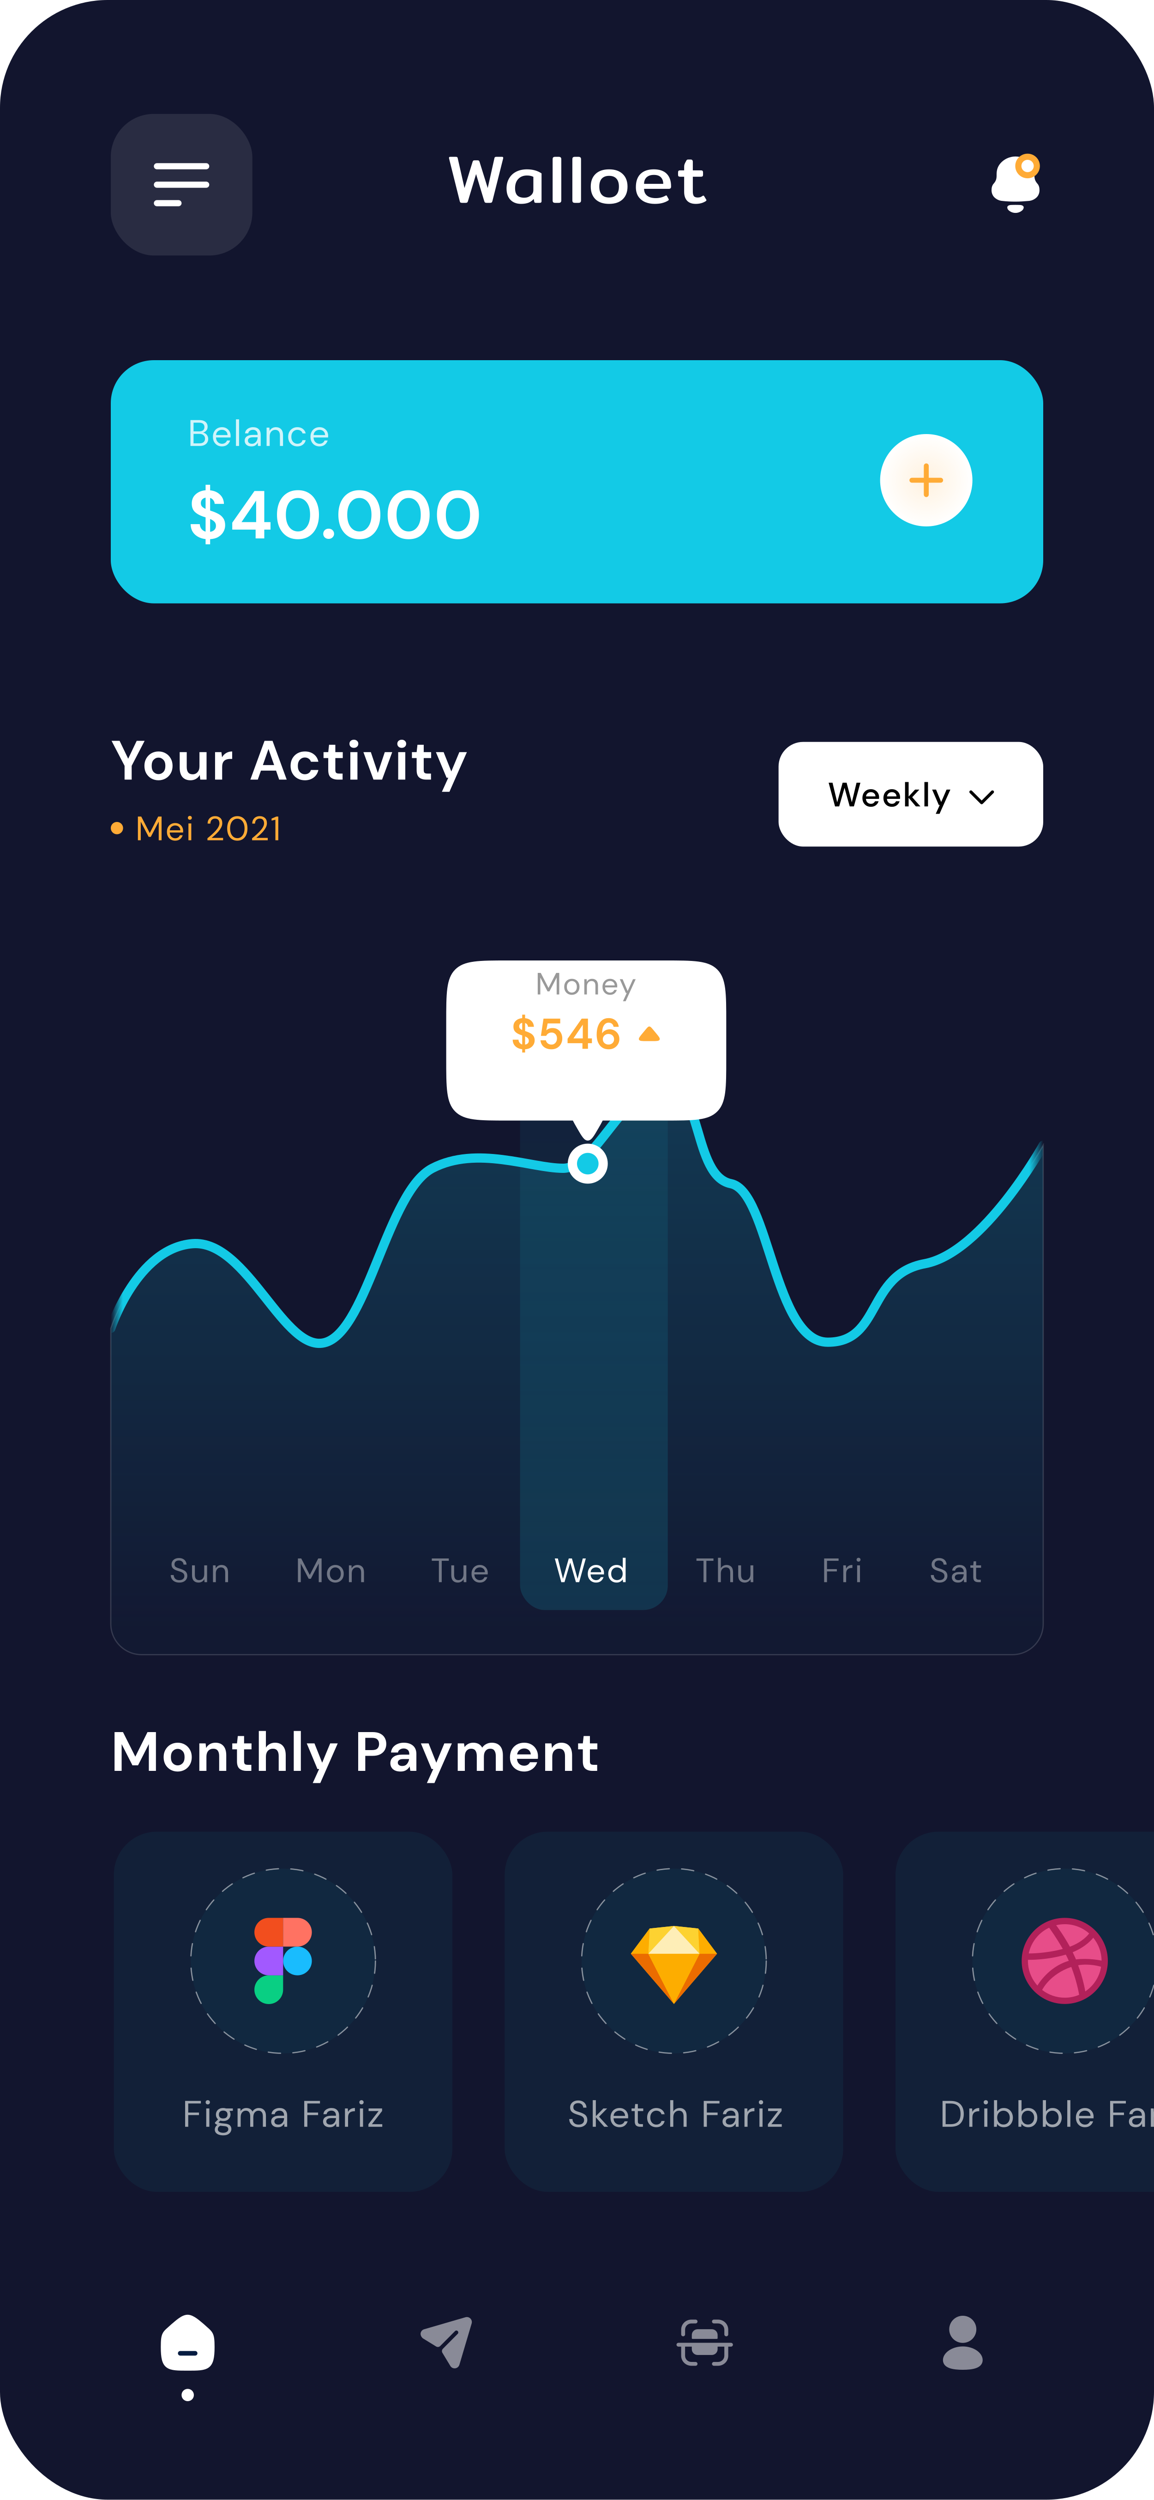 <svg width="411" height="890" viewBox="0 0 411 890" fill="none" xmlns="http://www.w3.org/2000/svg">
<g clip-path="url(#clip0)">
<rect width="411" height="889.952" rx="38.36" fill="#12152E"/>
<circle cx="41.648" cy="294.824" r="2.192" fill="#FFAB36"/>
<path fill-rule="evenodd" clip-rule="evenodd" d="M58.088 835.621C58.088 830.478 58.649 830.837 61.667 828.037C62.988 826.974 65.043 824.923 66.817 824.923C68.591 824.923 70.687 826.964 72.02 828.037C75.038 830.837 75.598 830.478 75.598 835.621C75.598 843.189 73.809 843.189 66.843 843.189C59.877 843.189 58.088 843.189 58.088 835.621Z" fill="white" stroke="white" stroke-width="1.644" stroke-linecap="round" stroke-linejoin="round"/>
<path d="M64.188 837.833H69.499" stroke="#061C41" stroke-width="1.644" stroke-linecap="round" stroke-linejoin="round"/>
<g opacity="0.5">
<path fill-rule="evenodd" clip-rule="evenodd" d="M342.906 842.881C339.534 842.881 336.655 842.356 336.655 840.254C336.655 838.153 339.516 836.213 342.906 836.213C346.278 836.213 349.157 838.134 349.157 840.236C349.157 842.336 346.296 842.881 342.906 842.881Z" fill="white" stroke="white" stroke-width="1.644" stroke-linecap="round" stroke-linejoin="round"/>
<path fill-rule="evenodd" clip-rule="evenodd" d="M342.9 833.301C345.112 833.301 346.906 831.508 346.906 829.295C346.906 827.082 345.112 825.288 342.9 825.288C340.687 825.288 338.893 827.082 338.893 829.295C338.885 831.5 340.666 833.294 342.871 833.301C342.881 833.301 342.891 833.301 342.9 833.301Z" fill="white" stroke="white" stroke-width="1.644" stroke-linecap="round" stroke-linejoin="round"/>
</g>
<g opacity="0.5">
<path d="M167.538 825.454C167.081 824.985 166.405 824.811 165.774 824.995L151.073 829.27C150.408 829.455 149.936 829.985 149.809 830.659C149.679 831.345 150.133 832.216 150.725 832.58L155.322 835.405C155.793 835.695 156.402 835.622 156.792 835.228L162.056 829.932C162.321 829.656 162.759 829.656 163.024 829.932C163.289 830.198 163.289 830.631 163.024 830.906L157.751 836.204C157.36 836.597 157.287 837.208 157.575 837.682L160.384 842.325C160.712 842.877 161.279 843.189 161.9 843.189C161.973 843.189 162.056 843.189 162.129 843.18C162.841 843.088 163.408 842.601 163.618 841.912L167.976 827.229C168.168 826.604 167.995 825.923 167.538 825.454Z" fill="white"/>
</g>
<g filter="url(#filter0_b)">
<rect x="39.456" y="40.552" width="50.416" height="50.416" rx="15.344" fill="white" fill-opacity="0.1"/>
</g>
<path d="M164.539 72.224C164.297 72.224 164.113 72.184 163.984 72.103C163.871 72.007 163.791 71.846 163.743 71.621L159.933 56.407C159.917 56.358 159.909 56.286 159.909 56.19C159.909 55.948 160.062 55.828 160.367 55.828H162.32C162.561 55.828 162.73 55.868 162.827 55.948C162.923 56.029 162.987 56.157 163.019 56.334L165.431 66.944L168.324 57.588C168.388 57.395 168.461 57.267 168.541 57.202C168.638 57.122 168.79 57.082 168.999 57.082H170.108C170.317 57.082 170.462 57.122 170.542 57.202C170.639 57.267 170.719 57.395 170.784 57.588L173.701 66.944L176.088 56.334C176.12 56.157 176.185 56.029 176.281 55.948C176.394 55.868 176.562 55.828 176.787 55.828H178.765C179.07 55.828 179.223 55.948 179.223 56.19C179.223 56.286 179.215 56.358 179.199 56.407L175.365 71.621C175.301 71.846 175.204 72.007 175.075 72.103C174.963 72.184 174.794 72.224 174.569 72.224H173.267C173.042 72.224 172.865 72.184 172.737 72.103C172.624 72.007 172.536 71.846 172.471 71.621L169.554 61.976L166.66 71.621C166.596 71.846 166.5 72.007 166.371 72.103C166.259 72.184 166.09 72.224 165.865 72.224H164.539ZM185.567 72.586C183.992 72.586 182.738 72.112 181.806 71.163C180.873 70.199 180.407 68.848 180.407 67.112C180.407 65.762 180.704 64.573 181.299 63.544C181.894 62.499 182.738 61.695 183.831 61.133C184.94 60.57 186.226 60.289 187.689 60.289C189.73 60.289 191.458 60.771 192.873 61.735V71.573C192.873 71.814 192.817 71.983 192.704 72.079C192.608 72.176 192.431 72.224 192.174 72.224H190.848C190.671 72.224 190.534 72.192 190.438 72.128C190.357 72.047 190.301 71.927 190.269 71.766L190.076 70.826C189.578 71.436 188.959 71.886 188.219 72.176C187.496 72.449 186.612 72.586 185.567 72.586ZM186.724 70.391C187.576 70.391 188.324 70.142 188.967 69.644C189.626 69.146 189.955 68.487 189.955 67.667V62.965C189.618 62.788 189.272 62.668 188.919 62.603C188.581 62.523 188.163 62.483 187.665 62.483C186.395 62.483 185.374 62.885 184.603 63.688C183.831 64.492 183.445 65.601 183.445 67.016C183.445 68.173 183.71 69.025 184.241 69.572C184.787 70.118 185.615 70.391 186.724 70.391ZM197.712 72.224C197.391 72.224 197.157 72.152 197.013 72.007C196.884 71.862 196.82 71.645 196.82 71.356V56.72C196.82 56.415 196.884 56.19 197.013 56.045C197.157 55.9 197.391 55.828 197.712 55.828H198.99C199.311 55.828 199.545 55.9 199.689 56.045C199.834 56.19 199.906 56.415 199.906 56.72V71.356C199.906 71.645 199.834 71.862 199.689 72.007C199.561 72.152 199.327 72.224 198.99 72.224H197.712ZM204.742 72.224C204.42 72.224 204.187 72.152 204.043 72.007C203.914 71.862 203.85 71.645 203.85 71.356V56.72C203.85 56.415 203.914 56.19 204.043 56.045C204.187 55.9 204.42 55.828 204.742 55.828H206.02C206.341 55.828 206.574 55.9 206.719 56.045C206.864 56.19 206.936 56.415 206.936 56.72V71.356C206.936 71.645 206.864 71.862 206.719 72.007C206.59 72.152 206.357 72.224 206.02 72.224H204.742ZM216.932 72.586C214.842 72.586 213.226 72.039 212.085 70.946C210.96 69.837 210.397 68.334 210.397 66.437C210.397 64.54 210.96 63.045 212.085 61.952C213.226 60.843 214.842 60.289 216.932 60.289C219.021 60.289 220.637 60.843 221.778 61.952C222.919 63.045 223.49 64.54 223.49 66.437C223.49 68.334 222.919 69.837 221.778 70.946C220.637 72.039 219.021 72.586 216.932 72.586ZM216.932 70.319C218.073 70.319 218.941 69.99 219.536 69.331C220.13 68.671 220.428 67.707 220.428 66.437C220.428 65.183 220.13 64.235 219.536 63.592C218.941 62.933 218.073 62.603 216.932 62.603C215.806 62.603 214.938 62.933 214.327 63.592C213.733 64.235 213.435 65.183 213.435 66.437C213.435 67.691 213.733 68.655 214.327 69.331C214.938 69.99 215.806 70.319 216.932 70.319ZM233.196 72.586C231.942 72.586 230.809 72.377 229.797 71.959C228.784 71.525 227.972 70.866 227.361 69.982C226.766 69.081 226.469 67.964 226.469 66.63C226.469 64.556 227.024 62.981 228.133 61.904C229.242 60.827 230.817 60.289 232.859 60.289C234.884 60.289 236.411 60.811 237.44 61.856C238.485 62.901 239.007 64.412 239.007 66.389C239.007 66.951 238.75 67.233 238.236 67.233H229.387C229.387 68.294 229.756 69.114 230.496 69.692C231.235 70.255 232.264 70.536 233.582 70.536C234.852 70.536 235.993 70.247 237.006 69.668C237.119 69.604 237.207 69.572 237.271 69.572C237.384 69.572 237.472 69.644 237.536 69.789L238.115 70.826C238.163 70.922 238.187 71.01 238.187 71.091C238.187 71.203 238.115 71.308 237.97 71.404C237.311 71.806 236.596 72.103 235.825 72.296C235.069 72.489 234.193 72.586 233.196 72.586ZM236.21 65.448C236.21 64.452 235.929 63.672 235.366 63.11C234.82 62.547 233.992 62.266 232.883 62.266C231.758 62.266 230.89 62.555 230.279 63.134C229.684 63.712 229.387 64.484 229.387 65.448H236.21ZM247.787 72.586C246.42 72.586 245.392 72.208 244.7 71.452C244.009 70.697 243.664 69.652 243.664 68.318V62.917H242.289C241.968 62.917 241.751 62.861 241.638 62.748C241.542 62.636 241.493 62.426 241.493 62.121V61.47C241.493 61.165 241.542 60.956 241.638 60.843C241.751 60.715 241.968 60.65 242.289 60.65H243.664V59.324C243.664 58.986 243.72 58.673 243.832 58.384C243.961 58.078 244.154 57.7 244.411 57.25C244.507 57.058 244.596 56.937 244.676 56.889C244.773 56.825 244.933 56.792 245.159 56.792H245.954C246.244 56.792 246.444 56.865 246.557 57.009C246.686 57.138 246.75 57.339 246.75 57.612V60.65H249.595C249.917 60.65 250.126 60.715 250.222 60.843C250.335 60.956 250.391 61.165 250.391 61.47V62.121C250.391 62.426 250.335 62.636 250.222 62.748C250.126 62.861 249.917 62.917 249.595 62.917H246.75V68.221C246.75 68.961 246.879 69.499 247.136 69.837C247.393 70.158 247.835 70.319 248.462 70.319C248.832 70.319 249.145 70.279 249.402 70.199C249.659 70.102 249.941 69.949 250.246 69.74C250.327 69.676 250.415 69.644 250.511 69.644C250.608 69.644 250.704 69.716 250.801 69.861L251.5 71.018C251.564 71.099 251.596 71.187 251.596 71.284C251.596 71.396 251.516 71.509 251.355 71.621C250.359 72.264 249.169 72.586 247.787 72.586Z" fill="white"/>
<circle cx="66.856" cy="852.688" r="2.192" fill="white"/>
<path fill-rule="evenodd" clip-rule="evenodd" d="M368.418 62.541C368.418 63.803 368.752 64.547 369.486 65.404C370.042 66.035 370.219 66.846 370.219 67.725C370.219 68.603 369.931 69.437 369.353 70.114C368.596 70.926 367.529 71.444 366.439 71.534C364.861 71.668 363.281 71.782 361.68 71.782C360.079 71.782 358.5 71.714 356.921 71.534C355.831 71.444 354.764 70.926 354.008 70.114C353.43 69.437 353.14 68.603 353.14 67.725C353.14 66.846 353.319 66.035 353.874 65.404C354.631 64.547 354.942 63.803 354.942 62.541V62.113C354.942 60.424 355.364 59.319 356.231 58.237C357.522 56.66 359.589 55.713 361.635 55.713H361.725C363.815 55.713 365.95 56.705 367.218 58.35C368.041 59.41 368.418 60.468 368.418 62.113V62.541ZM358.74 73.858C358.74 73.353 359.204 73.121 359.634 73.022C360.136 72.915 363.196 72.915 363.698 73.022C364.128 73.121 364.592 73.353 364.592 73.858C364.567 74.34 364.285 74.767 363.894 75.038C363.388 75.433 362.794 75.683 362.173 75.773C361.829 75.817 361.492 75.818 361.16 75.773C360.538 75.683 359.944 75.433 359.439 75.037C359.047 74.767 358.765 74.34 358.74 73.858Z" fill="white"/>
<circle cx="365.973" cy="59.093" r="3.288" fill="white" stroke="#FFAB36" stroke-width="2.192"/>
<path d="M55.896 72.336H63.568M55.896 59.184H73.432H55.896ZM55.896 65.76H73.432H55.896Z" stroke="white" stroke-width="2.192" stroke-linecap="round" stroke-linejoin="round"/>
<rect x="39.456" y="128.232" width="332.088" height="86.584" rx="15.344" fill="#13CAE6"/>
<path opacity="0.8" d="M67.829 158.768V149.562H71.065C71.713 149.562 72.248 149.667 72.669 149.877C73.099 150.079 73.419 150.359 73.629 150.719C73.84 151.07 73.945 151.464 73.945 151.903C73.945 152.499 73.783 152.968 73.458 153.31C73.143 153.652 72.761 153.889 72.314 154.02C72.656 154.082 72.967 154.217 73.248 154.428C73.528 154.638 73.748 154.901 73.905 155.217C74.072 155.533 74.155 155.879 74.155 156.256C74.155 156.721 74.041 157.146 73.813 157.532C73.585 157.909 73.248 158.211 72.801 158.439C72.353 158.658 71.81 158.768 71.17 158.768H67.829ZM68.934 153.586H70.986C71.573 153.586 72.025 153.45 72.34 153.178C72.656 152.898 72.814 152.512 72.814 152.021C72.814 151.556 72.656 151.184 72.34 150.903C72.034 150.623 71.569 150.482 70.946 150.482H68.934V153.586ZM68.934 157.847H71.051C71.683 157.847 72.169 157.703 72.511 157.413C72.853 157.115 73.024 156.703 73.024 156.177C73.024 155.66 72.844 155.248 72.485 154.941C72.126 154.625 71.639 154.467 71.025 154.467H68.934V157.847ZM79.046 158.926C78.424 158.926 77.872 158.786 77.389 158.505C76.907 158.216 76.526 157.817 76.245 157.308C75.973 156.8 75.837 156.199 75.837 155.506C75.837 154.822 75.973 154.226 76.245 153.718C76.517 153.2 76.894 152.801 77.376 152.521C77.867 152.231 78.433 152.087 79.073 152.087C79.704 152.087 80.248 152.231 80.704 152.521C81.168 152.801 81.523 153.174 81.769 153.639C82.014 154.103 82.137 154.603 82.137 155.138C82.137 155.235 82.133 155.331 82.124 155.427C82.124 155.524 82.124 155.633 82.124 155.756H76.929C76.955 156.256 77.069 156.672 77.271 157.006C77.481 157.33 77.74 157.576 78.047 157.742C78.363 157.909 78.696 157.992 79.046 157.992C79.502 157.992 79.884 157.887 80.191 157.676C80.498 157.466 80.721 157.181 80.862 156.822H81.953C81.778 157.427 81.44 157.931 80.94 158.334C80.449 158.729 79.818 158.926 79.046 158.926ZM79.046 153.021C78.52 153.021 78.051 153.183 77.639 153.507C77.236 153.823 77.004 154.288 76.942 154.901H81.046C81.019 154.314 80.818 153.854 80.441 153.52C80.064 153.187 79.599 153.021 79.046 153.021ZM84.04 158.768V149.299H85.145V158.768H84.04ZM89.564 158.926C89.02 158.926 88.569 158.834 88.209 158.65C87.85 158.466 87.582 158.22 87.407 157.913C87.232 157.606 87.144 157.273 87.144 156.914C87.144 156.247 87.398 155.734 87.907 155.375C88.415 155.015 89.108 154.836 89.985 154.836H91.747V154.757C91.747 154.187 91.598 153.757 91.3 153.468C91.002 153.17 90.603 153.021 90.103 153.021C89.674 153.021 89.301 153.13 88.985 153.349C88.678 153.56 88.485 153.871 88.406 154.283H87.275C87.319 153.81 87.477 153.411 87.749 153.086C88.029 152.762 88.376 152.516 88.788 152.35C89.2 152.174 89.638 152.087 90.103 152.087C91.015 152.087 91.699 152.332 92.155 152.823C92.62 153.306 92.852 153.95 92.852 154.757V158.768H91.865L91.8 157.597C91.616 157.966 91.344 158.281 90.984 158.544C90.634 158.799 90.16 158.926 89.564 158.926ZM89.735 157.992C90.156 157.992 90.515 157.882 90.813 157.663C91.12 157.444 91.353 157.159 91.51 156.808C91.668 156.458 91.747 156.089 91.747 155.704V155.69H90.077C89.428 155.69 88.968 155.804 88.696 156.032C88.433 156.252 88.301 156.528 88.301 156.861C88.301 157.203 88.424 157.479 88.67 157.69C88.924 157.891 89.279 157.992 89.735 157.992ZM94.948 158.768V152.245H95.947L96.013 153.415C96.223 153.003 96.526 152.679 96.921 152.442C97.315 152.205 97.762 152.087 98.262 152.087C99.034 152.087 99.647 152.324 100.103 152.797C100.568 153.262 100.8 153.981 100.8 154.954V158.768H99.695V155.072C99.695 153.713 99.134 153.034 98.012 153.034C97.451 153.034 96.982 153.24 96.605 153.652C96.237 154.055 96.052 154.634 96.052 155.388V158.768H94.948ZM105.911 158.926C105.289 158.926 104.727 158.786 104.228 158.505C103.737 158.216 103.347 157.817 103.057 157.308C102.777 156.791 102.636 156.19 102.636 155.506C102.636 154.822 102.777 154.226 103.057 153.718C103.347 153.2 103.737 152.801 104.228 152.521C104.727 152.231 105.289 152.087 105.911 152.087C106.683 152.087 107.332 152.288 107.858 152.692C108.393 153.095 108.73 153.634 108.87 154.309H107.739C107.652 153.906 107.437 153.595 107.095 153.376C106.753 153.148 106.354 153.034 105.898 153.034C105.53 153.034 105.183 153.126 104.859 153.31C104.535 153.494 104.272 153.77 104.07 154.139C103.868 154.507 103.767 154.963 103.767 155.506C103.767 156.05 103.868 156.506 104.07 156.874C104.272 157.242 104.535 157.523 104.859 157.716C105.183 157.9 105.53 157.992 105.898 157.992C106.354 157.992 106.753 157.882 107.095 157.663C107.437 157.435 107.652 157.115 107.739 156.703H108.87C108.739 157.361 108.406 157.896 107.871 158.308C107.336 158.72 106.683 158.926 105.911 158.926ZM113.785 158.926C113.162 158.926 112.61 158.786 112.127 158.505C111.645 158.216 111.264 157.817 110.983 157.308C110.711 156.8 110.575 156.199 110.575 155.506C110.575 154.822 110.711 154.226 110.983 153.718C111.255 153.2 111.632 152.801 112.114 152.521C112.605 152.231 113.171 152.087 113.811 152.087C114.442 152.087 114.986 152.231 115.442 152.521C115.906 152.801 116.262 153.174 116.507 153.639C116.753 154.103 116.875 154.603 116.875 155.138C116.875 155.235 116.871 155.331 116.862 155.427C116.862 155.524 116.862 155.633 116.862 155.756H111.667C111.693 156.256 111.807 156.672 112.009 157.006C112.219 157.33 112.478 157.576 112.785 157.742C113.101 157.909 113.434 157.992 113.785 157.992C114.24 157.992 114.622 157.887 114.929 157.676C115.236 157.466 115.459 157.181 115.6 156.822H116.691C116.516 157.427 116.178 157.931 115.678 158.334C115.187 158.729 114.556 158.926 113.785 158.926ZM113.785 153.021C113.258 153.021 112.789 153.183 112.377 153.507C111.974 153.823 111.742 154.288 111.68 154.901H115.784C115.757 154.314 115.556 153.854 115.179 153.52C114.802 153.187 114.337 153.021 113.785 153.021Z" fill="white"/>
<path d="M73.222 193.786V191.929C71.662 191.752 70.392 191.206 69.412 190.289C68.431 189.373 67.925 188.144 67.893 186.6H71.148C71.18 187.243 71.373 187.806 71.727 188.288C72.096 188.77 72.595 189.1 73.222 189.277V184.189C73.077 184.141 72.924 184.093 72.763 184.044C72.619 183.996 72.466 183.948 72.305 183.9C71.003 183.45 70.007 182.871 69.315 182.164C68.64 181.456 68.303 180.516 68.303 179.343C68.287 177.96 68.737 176.851 69.653 176.015C70.569 175.163 71.759 174.673 73.222 174.544V172.591H74.837V174.568C76.284 174.713 77.449 175.219 78.333 176.088C79.234 176.939 79.708 178.041 79.756 179.391H76.453C76.436 178.925 76.284 178.499 75.994 178.113C75.721 177.711 75.335 177.43 74.837 177.269V181.754C74.966 181.802 75.094 181.85 75.223 181.899C75.351 181.931 75.48 181.971 75.609 182.019C76.445 182.308 77.208 182.646 77.899 183.032C78.591 183.418 79.145 183.932 79.563 184.575C79.981 185.202 80.19 186.014 80.19 187.01C80.19 187.846 79.981 188.626 79.563 189.349C79.161 190.072 78.558 190.675 77.755 191.158C76.967 191.624 75.994 191.889 74.837 191.953V193.786H73.222ZM71.534 179.126C71.534 179.64 71.686 180.058 71.992 180.379C72.297 180.685 72.707 180.95 73.222 181.175V177.173C72.723 177.269 72.313 177.486 71.992 177.824C71.686 178.161 71.534 178.595 71.534 179.126ZM76.911 187.227C76.911 186.584 76.718 186.078 76.332 185.708C75.946 185.338 75.448 185.025 74.837 184.768V189.349C75.48 189.253 75.986 189.02 76.356 188.65C76.726 188.28 76.911 187.806 76.911 187.227ZM91.037 191.688V188.553H82.718V186.094L90.627 174.81H94.123V185.877H96.342V188.553H94.123V191.688H91.037ZM86.022 185.877H91.23V178.209L86.022 185.877ZM106.126 191.977C104.567 191.977 103.233 191.616 102.124 190.892C101.015 190.153 100.155 189.132 99.544 187.83C98.949 186.512 98.652 184.985 98.652 183.249C98.652 181.529 98.949 180.01 99.544 178.692C100.155 177.373 101.015 176.353 102.124 175.629C103.233 174.89 104.567 174.52 106.126 174.52C107.686 174.52 109.02 174.89 110.129 175.629C111.238 176.353 112.09 177.373 112.685 178.692C113.296 180.01 113.601 181.529 113.601 183.249C113.601 184.985 113.296 186.512 112.685 187.83C112.09 189.132 111.238 190.153 110.129 190.892C109.02 191.616 107.686 191.977 106.126 191.977ZM106.126 189.204C107.396 189.204 108.433 188.674 109.237 187.613C110.041 186.552 110.442 185.097 110.442 183.249C110.442 181.4 110.041 179.945 109.237 178.885C108.433 177.824 107.396 177.293 106.126 177.293C104.84 177.293 103.796 177.824 102.992 178.885C102.204 179.945 101.81 181.4 101.81 183.249C101.81 185.097 102.204 186.552 102.992 187.613C103.796 188.674 104.84 189.204 106.126 189.204ZM117.052 191.857C116.489 191.857 116.023 191.68 115.653 191.326C115.3 190.973 115.123 190.547 115.123 190.048C115.123 189.534 115.3 189.1 115.653 188.746C116.023 188.393 116.489 188.216 117.052 188.216C117.614 188.216 118.072 188.393 118.426 188.746C118.796 189.1 118.981 189.534 118.981 190.048C118.981 190.547 118.796 190.973 118.426 191.326C118.072 191.68 117.614 191.857 117.052 191.857ZM127.983 191.977C126.424 191.977 125.09 191.616 123.981 190.892C122.872 190.153 122.012 189.132 121.401 187.83C120.806 186.512 120.509 184.985 120.509 183.249C120.509 181.529 120.806 180.01 121.401 178.692C122.012 177.373 122.872 176.353 123.981 175.629C125.09 174.89 126.424 174.52 127.983 174.52C129.543 174.52 130.877 174.89 131.986 175.629C133.095 176.353 133.947 177.373 134.542 178.692C135.153 180.01 135.458 181.529 135.458 183.249C135.458 184.985 135.153 186.512 134.542 187.83C133.947 189.132 133.095 190.153 131.986 190.892C130.877 191.616 129.543 191.977 127.983 191.977ZM127.983 189.204C129.253 189.204 130.29 188.674 131.094 187.613C131.898 186.552 132.3 185.097 132.3 183.249C132.3 181.4 131.898 179.945 131.094 178.885C130.29 177.824 129.253 177.293 127.983 177.293C126.698 177.293 125.653 177.824 124.849 178.885C124.061 179.945 123.667 181.4 123.667 183.249C123.667 185.097 124.061 186.552 124.849 187.613C125.653 188.674 126.698 189.204 127.983 189.204ZM145.54 191.977C143.981 191.977 142.647 191.616 141.538 190.892C140.429 190.153 139.569 189.132 138.958 187.83C138.363 186.512 138.066 184.985 138.066 183.249C138.066 181.529 138.363 180.01 138.958 178.692C139.569 177.373 140.429 176.353 141.538 175.629C142.647 174.89 143.981 174.52 145.54 174.52C147.1 174.52 148.434 174.89 149.543 175.629C150.652 176.353 151.504 177.373 152.099 178.692C152.71 180.01 153.015 181.529 153.015 183.249C153.015 184.985 152.71 186.512 152.099 187.83C151.504 189.132 150.652 190.153 149.543 190.892C148.434 191.616 147.1 191.977 145.54 191.977ZM145.54 189.204C146.81 189.204 147.847 188.674 148.651 187.613C149.455 186.552 149.856 185.097 149.856 183.249C149.856 181.4 149.455 179.945 148.651 178.885C147.847 177.824 146.81 177.293 145.54 177.293C144.254 177.293 143.21 177.824 142.406 178.885C141.618 179.945 141.224 181.4 141.224 183.249C141.224 185.097 141.618 186.552 142.406 187.613C143.21 188.674 144.254 189.204 145.54 189.204ZM163.097 191.977C161.538 191.977 160.204 191.616 159.095 190.892C157.986 190.153 157.126 189.132 156.515 187.83C155.92 186.512 155.623 184.985 155.623 183.249C155.623 181.529 155.92 180.01 156.515 178.692C157.126 177.373 157.986 176.353 159.095 175.629C160.204 174.89 161.538 174.52 163.097 174.52C164.657 174.52 165.991 174.89 167.1 175.629C168.209 176.353 169.061 177.373 169.656 178.692C170.267 180.01 170.572 181.529 170.572 183.249C170.572 184.985 170.267 186.512 169.656 187.83C169.061 189.132 168.209 190.153 167.1 190.892C165.991 191.616 164.657 191.977 163.097 191.977ZM163.097 189.204C164.367 189.204 165.404 188.674 166.208 187.613C167.012 186.552 167.413 185.097 167.413 183.249C167.413 181.4 167.012 179.945 166.208 178.885C165.404 177.824 164.367 177.293 163.097 177.293C161.811 177.293 160.767 177.824 159.963 178.885C159.175 179.945 158.781 181.4 158.781 183.249C158.781 185.097 159.175 186.552 159.963 187.613C160.767 188.674 161.811 189.204 163.097 189.204Z" fill="white"/>
<path d="M44.368 277.56V272.648L39.732 263.75H42.593L45.651 270.123L48.689 263.75H51.51L46.894 272.648V277.56H44.368ZM56.449 277.797C55.502 277.797 54.647 277.58 53.884 277.146C53.135 276.712 52.536 276.113 52.089 275.35C51.655 274.574 51.438 273.68 51.438 272.667C51.438 271.655 51.661 270.767 52.109 270.004C52.556 269.228 53.154 268.623 53.904 268.189C54.667 267.755 55.522 267.538 56.469 267.538C57.402 267.538 58.244 267.755 58.994 268.189C59.757 268.623 60.355 269.228 60.789 270.004C61.236 270.767 61.46 271.655 61.46 272.667C61.46 273.68 61.236 274.574 60.789 275.35C60.355 276.113 59.757 276.712 58.994 277.146C58.231 277.58 57.383 277.797 56.449 277.797ZM56.449 275.607C57.106 275.607 57.679 275.364 58.165 274.877C58.652 274.377 58.895 273.641 58.895 272.667C58.895 271.694 58.652 270.964 58.165 270.478C57.679 269.978 57.113 269.728 56.469 269.728C55.798 269.728 55.219 269.978 54.733 270.478C54.259 270.964 54.022 271.694 54.022 272.667C54.022 273.641 54.259 274.377 54.733 274.877C55.219 275.364 55.791 275.607 56.449 275.607ZM67.825 277.797C66.602 277.797 65.655 277.415 64.984 276.653C64.327 275.89 63.998 274.772 63.998 273.299V267.775H66.504V273.062C66.504 273.904 66.675 274.548 67.016 274.995C67.359 275.443 67.898 275.666 68.634 275.666C69.331 275.666 69.903 275.416 70.35 274.916C70.811 274.417 71.041 273.72 71.041 272.825V267.775H73.566V277.56H71.337L71.14 275.903C70.837 276.482 70.397 276.942 69.818 277.284C69.252 277.626 68.588 277.797 67.825 277.797ZM76.597 277.56V267.775H78.846L79.083 269.61C79.438 268.978 79.918 268.479 80.523 268.11C81.141 267.729 81.864 267.538 82.693 267.538V270.201H81.983C81.43 270.201 80.937 270.287 80.503 270.458C80.069 270.629 79.727 270.925 79.477 271.346C79.24 271.767 79.122 272.352 79.122 273.101V277.56H76.597ZM89.168 277.56L94.218 263.75H97.059L102.109 277.56H99.426L98.322 274.364H92.936L91.811 277.56H89.168ZM93.626 272.391H97.631L95.619 266.65L93.626 272.391ZM108.599 277.797C107.599 277.797 106.718 277.58 105.955 277.146C105.193 276.712 104.588 276.107 104.14 275.331C103.706 274.555 103.489 273.667 103.489 272.667C103.489 271.668 103.706 270.78 104.14 270.004C104.588 269.228 105.193 268.623 105.955 268.189C106.718 267.755 107.599 267.538 108.599 267.538C109.848 267.538 110.901 267.867 111.755 268.525C112.61 269.169 113.156 270.063 113.393 271.208H110.73C110.598 270.734 110.335 270.366 109.94 270.103C109.559 269.827 109.105 269.689 108.579 269.689C107.882 269.689 107.29 269.952 106.804 270.478C106.317 271.004 106.074 271.734 106.074 272.667C106.074 273.601 106.317 274.331 106.804 274.857C107.29 275.383 107.882 275.646 108.579 275.646C109.105 275.646 109.559 275.515 109.94 275.252C110.335 274.989 110.598 274.614 110.73 274.127H113.393C113.156 275.232 112.61 276.12 111.755 276.791C110.901 277.461 109.848 277.797 108.599 277.797ZM120.298 277.56C119.272 277.56 118.45 277.31 117.832 276.81C117.213 276.311 116.904 275.423 116.904 274.147V269.886H115.227V267.775H116.904L117.2 265.151H119.43V267.775H122.073V269.886H119.43V274.167C119.43 274.64 119.528 274.969 119.725 275.153C119.936 275.324 120.291 275.41 120.791 275.41H122.014V277.56H120.298ZM126.041 266.256C125.58 266.256 125.199 266.118 124.897 265.842C124.607 265.565 124.463 265.217 124.463 264.796C124.463 264.375 124.607 264.033 124.897 263.77C125.199 263.494 125.58 263.356 126.041 263.356C126.501 263.356 126.876 263.494 127.165 263.77C127.468 264.033 127.619 264.375 127.619 264.796C127.619 265.217 127.468 265.565 127.165 265.842C126.876 266.118 126.501 266.256 126.041 266.256ZM124.778 277.56V267.775H127.303V277.56H124.778ZM133.021 277.56L129.431 267.775H132.074L134.56 275.173L137.046 267.775H139.689L136.079 277.56H133.021ZM143.081 266.256C142.621 266.256 142.24 266.118 141.937 265.842C141.648 265.565 141.503 265.217 141.503 264.796C141.503 264.375 141.648 264.033 141.937 263.77C142.24 263.494 142.621 263.356 143.081 263.356C143.542 263.356 143.917 263.494 144.206 263.77C144.508 264.033 144.66 264.375 144.66 264.796C144.66 265.217 144.508 265.565 144.206 265.842C143.917 266.118 143.542 266.256 143.081 266.256ZM141.819 277.56V267.775H144.344V277.56H141.819ZM151.778 277.56C150.752 277.56 149.93 277.31 149.312 276.81C148.694 276.311 148.385 275.423 148.385 274.147V269.886H146.708V267.775H148.385L148.681 265.151H150.91V267.775H153.554V269.886H150.91V274.167C150.91 274.64 151.009 274.969 151.206 275.153C151.416 275.324 151.771 275.41 152.271 275.41H153.494V277.56H151.778ZM157.383 281.9L159.652 276.909H159.06L155.253 267.775H157.995L160.737 274.66L163.597 267.775H166.28L160.066 281.9H157.383Z" fill="white"/>
<path d="M40.798 630.472V616.662H43.796L48.196 625.422L52.536 616.662H55.534V630.472H53.009V620.943L49.162 628.499H47.17L43.323 620.943V630.472H40.798ZM63.288 630.709C62.341 630.709 61.486 630.492 60.724 630.058C59.974 629.624 59.375 629.025 58.928 628.262C58.494 627.486 58.277 626.592 58.277 625.579C58.277 624.567 58.501 623.679 58.948 622.916C59.395 622.14 59.994 621.535 60.743 621.101C61.506 620.667 62.361 620.45 63.308 620.45C64.242 620.45 65.083 620.667 65.833 621.101C66.596 621.535 67.194 622.14 67.628 622.916C68.076 623.679 68.299 624.567 68.299 625.579C68.299 626.592 68.076 627.486 67.628 628.262C67.194 629.025 66.596 629.624 65.833 630.058C65.07 630.492 64.222 630.709 63.288 630.709ZM63.288 628.519C63.946 628.519 64.518 628.276 65.004 627.789C65.491 627.289 65.734 626.553 65.734 625.579C65.734 624.606 65.491 623.876 65.004 623.39C64.518 622.89 63.952 622.64 63.308 622.64C62.637 622.64 62.059 622.89 61.572 623.39C61.098 623.876 60.862 624.606 60.862 625.579C60.862 626.553 61.098 627.289 61.572 627.789C62.059 628.276 62.631 628.519 63.288 628.519ZM70.995 630.472V620.687H73.225L73.422 622.344C73.724 621.765 74.158 621.305 74.724 620.963C75.302 620.621 75.98 620.45 76.756 620.45C77.966 620.45 78.906 620.832 79.577 621.594C80.248 622.357 80.583 623.475 80.583 624.948V630.472H78.058V625.185C78.058 624.343 77.887 623.699 77.545 623.252C77.203 622.804 76.67 622.581 75.947 622.581C75.237 622.581 74.651 622.831 74.191 623.33C73.744 623.83 73.52 624.527 73.52 625.422V630.472H70.995ZM87.796 630.472C86.77 630.472 85.948 630.222 85.33 629.722C84.712 629.223 84.403 628.335 84.403 627.059V622.798H82.726V620.687H84.403L84.699 618.063H86.928V620.687H89.572V622.798H86.928V627.079C86.928 627.552 87.027 627.881 87.224 628.065C87.434 628.236 87.789 628.322 88.289 628.322H89.512V630.472H87.796ZM92.178 630.472V616.268H94.703V622.186C95.032 621.647 95.473 621.226 96.025 620.924C96.591 620.608 97.235 620.45 97.958 620.45C99.168 620.45 100.102 620.832 100.76 621.594C101.43 622.357 101.766 623.475 101.766 624.948V630.472H99.26V625.185C99.26 624.343 99.089 623.699 98.747 623.252C98.419 622.804 97.893 622.581 97.169 622.581C96.459 622.581 95.867 622.831 95.394 623.33C94.933 623.83 94.703 624.527 94.703 625.422V630.472H92.178ZM104.619 630.472V616.268H107.144V630.472H104.619ZM111.386 634.812L113.655 629.821H113.063L109.255 620.687H111.997L114.74 627.572L117.6 620.687H120.283L114.069 634.812H111.386ZM127.571 630.472V616.662H132.68C133.785 616.662 134.699 616.847 135.423 617.215C136.146 617.583 136.685 618.089 137.04 618.734C137.395 619.378 137.573 620.102 137.573 620.904C137.573 621.667 137.402 622.37 137.06 623.015C136.718 623.646 136.185 624.159 135.462 624.554C134.739 624.935 133.811 625.126 132.68 625.126H130.096V630.472H127.571ZM130.096 623.074H132.523C133.404 623.074 134.035 622.883 134.416 622.502C134.811 622.107 135.008 621.575 135.008 620.904C135.008 620.22 134.811 619.687 134.416 619.306C134.035 618.911 133.404 618.714 132.523 618.714H130.096V623.074ZM142.69 630.709C141.848 630.709 141.158 630.577 140.619 630.314C140.08 630.038 139.678 629.676 139.415 629.229C139.152 628.782 139.021 628.289 139.021 627.75C139.021 626.842 139.376 626.106 140.086 625.54C140.796 624.974 141.862 624.692 143.282 624.692H145.768V624.455C145.768 623.784 145.577 623.291 145.196 622.975C144.814 622.66 144.341 622.502 143.775 622.502C143.262 622.502 142.815 622.627 142.434 622.877C142.052 623.113 141.816 623.469 141.724 623.942H139.258C139.323 623.232 139.56 622.614 139.968 622.088C140.389 621.562 140.928 621.16 141.585 620.884C142.243 620.595 142.98 620.45 143.795 620.45C145.189 620.45 146.287 620.799 147.09 621.496C147.892 622.193 148.293 623.179 148.293 624.455V630.472H146.143L145.906 628.894C145.617 629.42 145.209 629.854 144.683 630.196C144.17 630.538 143.506 630.709 142.69 630.709ZM143.262 628.736C143.986 628.736 144.545 628.499 144.939 628.026C145.347 627.552 145.603 626.967 145.709 626.27H143.558C142.887 626.27 142.407 626.395 142.118 626.645C141.829 626.881 141.684 627.177 141.684 627.533C141.684 627.914 141.829 628.21 142.118 628.42C142.407 628.631 142.789 628.736 143.262 628.736ZM152.037 634.812L154.305 629.821H153.714L149.906 620.687H152.648L155.39 627.572L158.251 620.687H160.934L154.72 634.812H152.037ZM163.023 630.472V620.687H165.253L165.47 622.009C165.785 621.535 166.199 621.16 166.712 620.884C167.239 620.595 167.843 620.45 168.527 620.45C170.04 620.45 171.112 621.035 171.743 622.206C172.098 621.667 172.572 621.239 173.163 620.924C173.768 620.608 174.426 620.45 175.136 620.45C176.412 620.45 177.392 620.832 178.076 621.594C178.76 622.357 179.102 623.475 179.102 624.948V630.472H176.576V625.185C176.576 624.343 176.412 623.699 176.083 623.252C175.768 622.804 175.274 622.581 174.604 622.581C173.92 622.581 173.367 622.831 172.946 623.33C172.539 623.83 172.335 624.527 172.335 625.422V630.472H169.81V625.185C169.81 624.343 169.645 623.699 169.317 623.252C168.988 622.804 168.481 622.581 167.797 622.581C167.127 622.581 166.581 622.831 166.16 623.33C165.752 623.83 165.548 624.527 165.548 625.422V630.472H163.023ZM186.692 630.709C185.705 630.709 184.831 630.498 184.068 630.077C183.305 629.657 182.707 629.065 182.273 628.302C181.839 627.539 181.622 626.658 181.622 625.658C181.622 624.646 181.832 623.745 182.253 622.956C182.687 622.166 183.279 621.555 184.029 621.121C184.791 620.674 185.686 620.45 186.712 620.45C187.672 620.45 188.52 620.661 189.256 621.081C189.993 621.502 190.565 622.081 190.973 622.818C191.394 623.541 191.604 624.35 191.604 625.244C191.604 625.389 191.598 625.54 191.584 625.698C191.584 625.856 191.578 626.02 191.565 626.191H184.127C184.18 626.954 184.443 627.552 184.916 627.986C185.403 628.42 185.988 628.637 186.672 628.637C187.185 628.637 187.612 628.525 187.954 628.302C188.31 628.065 188.573 627.763 188.744 627.394H191.308C191.124 628.013 190.815 628.578 190.381 629.091C189.96 629.591 189.434 629.985 188.803 630.275C188.185 630.564 187.481 630.709 186.692 630.709ZM186.712 622.502C186.093 622.502 185.548 622.679 185.074 623.035C184.601 623.376 184.298 623.903 184.167 624.613H189.039C189 623.968 188.763 623.455 188.329 623.074C187.895 622.693 187.356 622.502 186.712 622.502ZM194.166 630.472V620.687H196.396L196.593 622.344C196.895 621.765 197.329 621.305 197.895 620.963C198.474 620.621 199.151 620.45 199.927 620.45C201.137 620.45 202.077 620.832 202.748 621.594C203.419 622.357 203.754 623.475 203.754 624.948V630.472H201.229V625.185C201.229 624.343 201.058 623.699 200.716 623.252C200.374 622.804 199.841 622.581 199.118 622.581C198.408 622.581 197.823 622.831 197.362 623.33C196.915 623.83 196.692 624.527 196.692 625.422V630.472H194.166ZM210.967 630.472C209.941 630.472 209.119 630.222 208.501 629.722C207.883 629.223 207.574 628.335 207.574 627.059V622.798H205.897V620.687H207.574L207.87 618.063H210.099V620.687H212.743V622.798H210.099V627.079C210.099 627.552 210.198 627.881 210.395 628.065C210.605 628.236 210.961 628.322 211.46 628.322H212.683V630.472H210.967Z" fill="white"/>
<circle cx="329.896" cy="170.976" r="16.44" fill="white"/>
<circle cx="329.896" cy="170.976" r="16.44" fill="url(#paint0_radial)"/>
<path d="M329.896 165.861V176.091" stroke="#FFAB36" stroke-width="1.754" stroke-linecap="round" stroke-linejoin="round"/>
<path d="M324.781 170.976H335.011" stroke="#FFAB36" stroke-width="1.754" stroke-linecap="round" stroke-linejoin="round"/>
<path d="M68.5 442.784C48.772 444.428 39.456 472.924 39.456 472.924V578.14C39.456 584.193 44.363 589.1 50.416 589.1H360.584C366.637 589.1 371.544 584.193 371.544 578.14V407.712C371.544 407.712 350.172 446.072 329.348 449.908C308.524 453.744 314.004 477.856 294.824 477.856C275.644 477.856 274 424.152 260.3 421.412C246.6 418.672 250.436 385.244 236.188 386.34C221.94 387.436 212.076 415.932 200.568 415.932C189.06 415.932 169.88 407.712 153.988 415.932C138.096 424.152 130.972 472.924 116.176 477.856C101.38 482.788 88.228 441.14 68.5 442.784Z" fill="url(#paint1_linear)" stroke="white" stroke-opacity="0.15" stroke-width="0.438" stroke-linecap="round"/>
<path d="M49.116 299.152V290.713H50.298L53.336 296.596L56.35 290.713H57.543V299.152H56.531V292.521L53.71 297.946H52.95L50.129 292.533V299.152H49.116ZM62.39 299.297C61.82 299.297 61.313 299.168 60.871 298.911C60.429 298.646 60.08 298.28 59.822 297.814C59.573 297.348 59.449 296.797 59.449 296.162C59.449 295.535 59.573 294.989 59.822 294.522C60.072 294.048 60.417 293.683 60.859 293.425C61.309 293.16 61.828 293.028 62.415 293.028C62.993 293.028 63.492 293.16 63.91 293.425C64.335 293.683 64.661 294.024 64.886 294.45C65.111 294.876 65.224 295.334 65.224 295.825C65.224 295.913 65.22 296.001 65.212 296.09C65.212 296.178 65.212 296.279 65.212 296.391H60.449C60.474 296.849 60.578 297.231 60.763 297.536C60.956 297.834 61.193 298.059 61.474 298.212C61.764 298.364 62.069 298.441 62.39 298.441C62.808 298.441 63.158 298.344 63.439 298.151C63.721 297.958 63.926 297.697 64.054 297.368H65.055C64.894 297.922 64.585 298.384 64.126 298.754C63.676 299.116 63.098 299.297 62.39 299.297ZM62.39 293.884C61.908 293.884 61.478 294.032 61.1 294.33C60.731 294.619 60.518 295.045 60.462 295.608H64.223C64.199 295.069 64.014 294.647 63.668 294.342C63.323 294.036 62.897 293.884 62.39 293.884ZM67.619 291.846C67.418 291.846 67.249 291.782 67.113 291.653C66.984 291.517 66.92 291.348 66.92 291.147C66.92 290.954 66.984 290.793 67.113 290.665C67.249 290.536 67.418 290.472 67.619 290.472C67.812 290.472 67.977 290.536 68.113 290.665C68.25 290.793 68.318 290.954 68.318 291.147C68.318 291.348 68.25 291.517 68.113 291.653C67.977 291.782 67.812 291.846 67.619 291.846ZM67.113 299.152V293.172H68.126V299.152H67.113ZM73.884 299.152V298.441C74.454 297.991 74.993 297.536 75.499 297.078C76.014 296.612 76.468 296.154 76.862 295.704C77.263 295.254 77.577 294.812 77.802 294.378C78.035 293.944 78.152 293.526 78.152 293.124C78.152 292.827 78.099 292.549 77.995 292.292C77.898 292.035 77.738 291.83 77.513 291.677C77.288 291.517 76.982 291.436 76.596 291.436C76.227 291.436 75.917 291.521 75.668 291.689C75.419 291.85 75.23 292.067 75.102 292.34C74.981 292.614 74.921 292.907 74.921 293.22H73.944C73.944 292.666 74.061 292.192 74.294 291.798C74.527 291.396 74.844 291.091 75.246 290.882C75.648 290.673 76.102 290.568 76.609 290.568C77.356 290.568 77.967 290.781 78.441 291.207C78.923 291.625 79.164 292.252 79.164 293.088C79.164 293.586 79.04 294.08 78.791 294.571C78.541 295.053 78.224 295.523 77.838 295.981C77.452 296.431 77.038 296.853 76.596 297.247C76.162 297.641 75.757 297.995 75.379 298.308H79.454V299.152H73.884ZM84.528 299.297C83.78 299.297 83.133 299.116 82.587 298.754C82.048 298.384 81.634 297.874 81.345 297.223C81.055 296.564 80.911 295.8 80.911 294.932C80.911 294.064 81.055 293.305 81.345 292.654C81.634 291.995 82.048 291.484 82.587 291.123C83.133 290.753 83.78 290.568 84.528 290.568C85.275 290.568 85.918 290.753 86.457 291.123C86.995 291.484 87.409 291.995 87.698 292.654C87.988 293.305 88.132 294.064 88.132 294.932C88.132 295.8 87.988 296.564 87.698 297.223C87.409 297.874 86.995 298.384 86.457 298.754C85.918 299.116 85.275 299.297 84.528 299.297ZM84.528 298.405C85.018 298.405 85.456 298.268 85.842 297.995C86.236 297.713 86.541 297.315 86.758 296.801C86.983 296.279 87.096 295.656 87.096 294.932C87.096 294.209 86.983 293.59 86.758 293.076C86.541 292.561 86.236 292.168 85.842 291.894C85.456 291.613 85.018 291.472 84.528 291.472C84.029 291.472 83.587 291.613 83.201 291.894C82.816 292.168 82.51 292.561 82.285 293.076C82.06 293.59 81.948 294.209 81.948 294.932C81.948 295.656 82.06 296.279 82.285 296.801C82.51 297.315 82.816 297.713 83.201 297.995C83.587 298.268 84.029 298.405 84.528 298.405ZM89.784 299.152V298.441C90.354 297.991 90.893 297.536 91.399 297.078C91.913 296.612 92.368 296.154 92.761 295.704C93.163 295.254 93.477 294.812 93.702 294.378C93.935 293.944 94.051 293.526 94.051 293.124C94.051 292.827 93.999 292.549 93.895 292.292C93.798 292.035 93.637 291.83 93.412 291.677C93.187 291.517 92.882 291.436 92.496 291.436C92.126 291.436 91.817 291.521 91.568 291.689C91.319 291.85 91.13 292.067 91.001 292.34C90.881 292.614 90.82 292.907 90.82 293.22H89.844C89.844 292.666 89.96 292.192 90.193 291.798C90.427 291.396 90.744 291.091 91.146 290.882C91.548 290.673 92.002 290.568 92.508 290.568C93.256 290.568 93.867 290.781 94.341 291.207C94.823 291.625 95.064 292.252 95.064 293.088C95.064 293.586 94.939 294.08 94.69 294.571C94.441 295.053 94.124 295.523 93.738 295.981C93.352 296.431 92.938 296.853 92.496 297.247C92.062 297.641 91.656 297.995 91.278 298.308H95.353V299.152H89.784ZM98.086 299.152V291.846L96.723 292.147V291.448L98.423 290.713H99.11V299.152H98.086Z" fill="#FFAB36"/>
<path d="M39.456 472.924C39.456 472.924 48.772 444.428 68.5 442.784C88.228 441.14 101.38 482.788 116.176 477.856C130.972 472.924 138.096 424.152 153.988 415.932C169.88 407.712 189.06 415.932 200.568 415.932C212.076 415.932 221.94 387.436 236.188 386.34C250.436 385.244 246.6 418.672 260.3 421.412C274 424.152 275.644 477.856 294.824 477.856C314.004 477.856 308.524 453.744 329.348 449.908C350.172 446.072 371.544 407.712 371.544 407.712" stroke="url(#paint2_linear)" stroke-width="3.288" stroke-linecap="round"/>
<rect x="185.224" y="346.336" width="52.608" height="226.872" rx="8.768" fill="url(#paint3_linear)"/>
<path opacity="0.4" d="M63.861 563.433C63.242 563.433 62.703 563.32 62.245 563.095C61.787 562.87 61.433 562.557 61.184 562.155C60.935 561.753 60.81 561.287 60.81 560.756H61.871C61.871 561.086 61.948 561.391 62.1 561.673C62.253 561.946 62.474 562.167 62.764 562.336C63.061 562.496 63.427 562.577 63.861 562.577C64.431 562.577 64.873 562.44 65.187 562.167C65.5 561.894 65.657 561.552 65.657 561.142C65.657 560.804 65.585 560.535 65.44 560.334C65.295 560.125 65.098 559.957 64.849 559.828C64.608 559.699 64.327 559.587 64.005 559.49C63.692 559.394 63.362 559.285 63.017 559.165C62.366 558.94 61.883 558.663 61.57 558.333C61.257 557.995 61.1 557.557 61.1 557.019C61.092 556.569 61.196 556.171 61.413 555.825C61.63 555.472 61.936 555.198 62.33 555.006C62.731 554.805 63.206 554.704 63.752 554.704C64.291 554.704 64.757 554.805 65.151 555.006C65.552 555.206 65.862 555.484 66.079 555.837C66.304 556.191 66.421 556.593 66.429 557.043H65.368C65.368 556.81 65.307 556.581 65.187 556.356C65.066 556.123 64.881 555.934 64.632 555.789C64.391 555.645 64.086 555.572 63.716 555.572C63.258 555.564 62.88 555.681 62.583 555.922C62.293 556.163 62.149 556.496 62.149 556.922C62.149 557.284 62.249 557.561 62.45 557.754C62.659 557.947 62.948 558.108 63.318 558.237C63.688 558.357 64.114 558.498 64.596 558.659C64.998 558.803 65.36 558.972 65.681 559.165C66.003 559.358 66.252 559.607 66.429 559.912C66.613 560.218 66.706 560.608 66.706 561.082C66.706 561.484 66.601 561.865 66.392 562.227C66.183 562.581 65.866 562.87 65.44 563.095C65.022 563.32 64.496 563.433 63.861 563.433ZM70.702 563.433C69.995 563.433 69.432 563.22 69.014 562.794C68.597 562.36 68.388 561.697 68.388 560.804V557.308H69.4V560.696C69.4 561.942 69.911 562.565 70.931 562.565C71.454 562.565 71.884 562.38 72.221 562.01C72.567 561.632 72.74 561.098 72.74 560.407V557.308H73.752V563.288H72.836L72.764 562.215C72.579 562.593 72.302 562.89 71.932 563.107C71.57 563.324 71.16 563.433 70.702 563.433ZM75.858 563.288V557.308H76.774L76.834 558.381C77.027 558.003 77.305 557.706 77.666 557.489C78.028 557.272 78.438 557.164 78.896 557.164C79.603 557.164 80.166 557.381 80.584 557.815C81.01 558.241 81.223 558.9 81.223 559.792V563.288H80.21V559.9C80.21 558.655 79.696 558.032 78.667 558.032C78.153 558.032 77.722 558.22 77.377 558.598C77.039 558.968 76.871 559.498 76.871 560.19V563.288H75.858Z" fill="white"/>
<path opacity="0.4" d="M106.108 563.288V554.849H107.29L110.328 560.732L113.342 554.849H114.535V563.288H113.523V556.657L110.702 562.082H109.942L107.121 556.669V563.288H106.108ZM119.419 563.433C118.856 563.433 118.35 563.304 117.899 563.047C117.449 562.79 117.092 562.428 116.827 561.962C116.569 561.488 116.441 560.933 116.441 560.298C116.441 559.663 116.573 559.113 116.839 558.646C117.104 558.172 117.461 557.807 117.912 557.549C118.37 557.292 118.88 557.164 119.443 557.164C120.005 557.164 120.512 557.292 120.962 557.549C121.412 557.807 121.765 558.172 122.023 558.646C122.288 559.113 122.42 559.663 122.42 560.298C122.42 560.933 122.288 561.488 122.023 561.962C121.757 562.428 121.396 562.79 120.938 563.047C120.488 563.304 119.981 563.433 119.419 563.433ZM119.419 562.565C119.764 562.565 120.086 562.48 120.383 562.311C120.68 562.143 120.922 561.89 121.106 561.552C121.291 561.214 121.384 560.796 121.384 560.298C121.384 559.8 121.291 559.382 121.106 559.044C120.93 558.707 120.692 558.454 120.395 558.285C120.098 558.116 119.78 558.032 119.443 558.032C119.097 558.032 118.776 558.116 118.478 558.285C118.181 558.454 117.94 558.707 117.755 559.044C117.57 559.382 117.478 559.8 117.478 560.298C117.478 560.796 117.57 561.214 117.755 561.552C117.94 561.89 118.177 562.143 118.466 562.311C118.764 562.48 119.081 562.565 119.419 562.565ZM124.267 563.288V557.308H125.183L125.244 558.381C125.436 558.003 125.714 557.706 126.075 557.489C126.437 557.272 126.847 557.164 127.305 557.164C128.012 557.164 128.575 557.381 128.993 557.815C129.419 558.241 129.632 558.9 129.632 559.792V563.288H128.619V559.9C128.619 558.655 128.105 558.032 127.076 558.032C126.562 558.032 126.132 558.22 125.786 558.598C125.448 558.968 125.28 559.498 125.28 560.19V563.288H124.267Z" fill="white"/>
<path opacity="0.4" d="M156.309 563.288V555.681H153.79V554.849H159.842V555.681H157.322V563.288H156.309ZM163.038 563.433C162.331 563.433 161.768 563.22 161.35 562.794C160.932 562.36 160.723 561.697 160.723 560.804V557.308H161.736V560.696C161.736 561.942 162.246 562.565 163.267 562.565C163.79 562.565 164.22 562.38 164.557 562.01C164.903 561.632 165.076 561.098 165.076 560.407V557.308H166.088V563.288H165.172L165.1 562.215C164.915 562.593 164.638 562.89 164.268 563.107C163.906 563.324 163.496 563.433 163.038 563.433ZM170.882 563.433C170.311 563.433 169.805 563.304 169.363 563.047C168.921 562.782 168.571 562.416 168.314 561.95C168.065 561.484 167.94 560.933 167.94 560.298C167.94 559.671 168.065 559.125 168.314 558.659C168.563 558.184 168.909 557.819 169.351 557.561C169.801 557.296 170.319 557.164 170.906 557.164C171.485 557.164 171.983 557.296 172.401 557.561C172.827 557.819 173.153 558.16 173.378 558.586C173.603 559.012 173.715 559.47 173.715 559.961C173.715 560.049 173.711 560.137 173.703 560.226C173.703 560.314 173.703 560.415 173.703 560.527H168.941C168.965 560.985 169.07 561.367 169.255 561.673C169.447 561.97 169.684 562.195 169.966 562.348C170.255 562.5 170.561 562.577 170.882 562.577C171.3 562.577 171.65 562.48 171.931 562.287C172.212 562.094 172.417 561.833 172.546 561.504H173.546C173.386 562.058 173.076 562.52 172.618 562.89C172.168 563.252 171.589 563.433 170.882 563.433ZM170.882 558.02C170.4 558.02 169.97 558.168 169.592 558.466C169.222 558.755 169.009 559.181 168.953 559.744H172.715C172.69 559.205 172.506 558.783 172.16 558.478C171.814 558.172 171.388 558.02 170.882 558.02Z" fill="white"/>
<path d="M199.908 563.3L197.593 554.849H198.679L200.499 562.094L202.573 554.849H203.694L205.707 562.094L207.552 554.849H208.637L206.274 563.288H205.116L203.103 556.32L201.042 563.288L199.908 563.3ZM212.282 563.433C211.712 563.433 211.205 563.304 210.763 563.047C210.321 562.782 209.972 562.416 209.714 561.95C209.465 561.484 209.341 560.933 209.341 560.298C209.341 559.671 209.465 559.125 209.714 558.659C209.963 558.184 210.309 557.819 210.751 557.561C211.201 557.296 211.72 557.164 212.306 557.164C212.885 557.164 213.383 557.296 213.801 557.561C214.227 557.819 214.553 558.16 214.778 558.586C215.003 559.012 215.115 559.47 215.115 559.961C215.115 560.049 215.111 560.137 215.103 560.226C215.103 560.314 215.103 560.415 215.103 560.527H210.341C210.365 560.985 210.47 561.367 210.655 561.673C210.848 561.97 211.085 562.195 211.366 562.348C211.655 562.5 211.961 562.577 212.282 562.577C212.7 562.577 213.05 562.48 213.331 562.287C213.612 562.094 213.817 561.833 213.946 561.504H214.947C214.786 562.058 214.476 562.52 214.018 562.89C213.568 563.252 212.99 563.433 212.282 563.433ZM212.282 558.02C211.8 558.02 211.37 558.168 210.992 558.466C210.623 558.755 210.41 559.181 210.353 559.744H214.115C214.091 559.205 213.906 558.783 213.56 558.478C213.215 558.172 212.789 558.02 212.282 558.02ZM219.609 563.433C219.014 563.433 218.492 563.296 218.041 563.023C217.599 562.75 217.254 562.376 217.005 561.902C216.763 561.427 216.643 560.889 216.643 560.286C216.643 559.683 216.767 559.149 217.017 558.683C217.266 558.208 217.611 557.839 218.053 557.573C218.496 557.3 219.018 557.164 219.621 557.164C220.111 557.164 220.545 557.264 220.923 557.465C221.301 557.666 221.594 557.947 221.803 558.309V554.608H222.816V563.288H221.899L221.803 562.299C221.61 562.589 221.333 562.85 220.971 563.083C220.609 563.316 220.155 563.433 219.609 563.433ZM219.717 562.553C220.119 562.553 220.473 562.46 220.778 562.275C221.092 562.082 221.333 561.817 221.501 561.48C221.678 561.142 221.767 560.748 221.767 560.298C221.767 559.848 221.678 559.454 221.501 559.117C221.333 558.779 221.092 558.518 220.778 558.333C220.473 558.14 220.119 558.044 219.717 558.044C219.323 558.044 218.97 558.14 218.656 558.333C218.351 558.518 218.11 558.779 217.933 559.117C217.764 559.454 217.68 559.848 217.68 560.298C217.68 560.748 217.764 561.142 217.933 561.48C218.11 561.817 218.351 562.082 218.656 562.275C218.97 562.46 219.323 562.553 219.717 562.553Z" fill="white"/>
<path opacity="0.4" d="M250.565 563.288V555.681H248.046V554.849H254.098V555.681H251.578V563.288H250.565ZM255.712 563.288V554.608H256.725V558.333C256.926 557.963 257.211 557.678 257.581 557.477C257.951 557.268 258.353 557.164 258.787 557.164C259.478 557.164 260.033 557.381 260.45 557.815C260.868 558.241 261.077 558.9 261.077 559.792V563.288H260.077V559.9C260.077 558.655 259.574 558.032 258.57 558.032C258.047 558.032 257.609 558.22 257.256 558.598C256.902 558.968 256.725 559.498 256.725 560.19V563.288H255.712ZM265.232 563.433C264.525 563.433 263.962 563.22 263.544 562.794C263.126 562.36 262.918 561.697 262.918 560.804V557.308H263.93V560.696C263.93 561.942 264.441 562.565 265.461 562.565C265.984 562.565 266.414 562.38 266.751 562.01C267.097 561.632 267.27 561.098 267.27 560.407V557.308H268.282V563.288H267.366L267.294 562.215C267.109 562.593 266.832 562.89 266.462 563.107C266.1 563.324 265.69 563.433 265.232 563.433Z" fill="white"/>
<path opacity="0.4" d="M293.524 563.288V554.849H298.66V555.681H294.537V558.646H298.045V559.466H294.537V563.288H293.524ZM300.342 563.288V557.308H301.259L301.343 558.454C301.528 558.06 301.809 557.746 302.187 557.513C302.565 557.28 303.031 557.164 303.585 557.164V558.225H303.308C302.955 558.225 302.629 558.289 302.332 558.417C302.034 558.538 301.797 558.747 301.62 559.044C301.444 559.342 301.355 559.752 301.355 560.274V563.288H300.342ZM305.775 555.982C305.574 555.982 305.406 555.918 305.269 555.789C305.14 555.653 305.076 555.484 305.076 555.283C305.076 555.09 305.14 554.929 305.269 554.801C305.406 554.672 305.574 554.608 305.775 554.608C305.968 554.608 306.133 554.672 306.27 554.801C306.406 554.929 306.475 555.09 306.475 555.283C306.475 555.484 306.406 555.653 306.27 555.789C306.133 555.918 305.968 555.982 305.775 555.982ZM305.269 563.288V557.308H306.282V563.288H305.269Z" fill="white"/>
<path opacity="0.4" d="M334.573 563.433C333.954 563.433 333.415 563.32 332.957 563.095C332.499 562.87 332.145 562.557 331.896 562.155C331.647 561.753 331.522 561.287 331.522 560.756H332.583C332.583 561.086 332.66 561.391 332.812 561.673C332.965 561.946 333.186 562.167 333.475 562.336C333.773 562.496 334.139 562.577 334.573 562.577C335.143 562.577 335.585 562.44 335.899 562.167C336.212 561.894 336.369 561.552 336.369 561.142C336.369 560.804 336.297 560.535 336.152 560.334C336.007 560.125 335.81 559.957 335.561 559.828C335.32 559.699 335.039 559.587 334.717 559.49C334.404 559.394 334.074 559.285 333.729 559.165C333.078 558.94 332.595 558.663 332.282 558.333C331.968 557.995 331.812 557.557 331.812 557.019C331.804 556.569 331.908 556.171 332.125 555.825C332.342 555.472 332.648 555.198 333.041 555.006C333.443 554.805 333.918 554.704 334.464 554.704C335.003 554.704 335.469 554.805 335.863 555.006C336.264 555.206 336.574 555.484 336.791 555.837C337.016 556.191 337.132 556.593 337.141 557.043H336.08C336.08 556.81 336.019 556.581 335.899 556.356C335.778 556.123 335.593 555.934 335.344 555.789C335.103 555.645 334.798 555.572 334.428 555.572C333.97 555.564 333.592 555.681 333.295 555.922C333.005 556.163 332.861 556.496 332.861 556.922C332.861 557.284 332.961 557.561 333.162 557.754C333.371 557.947 333.66 558.108 334.03 558.237C334.4 558.357 334.826 558.498 335.308 558.659C335.71 558.803 336.072 558.972 336.393 559.165C336.715 559.358 336.964 559.607 337.141 559.912C337.325 560.218 337.418 560.608 337.418 561.082C337.418 561.484 337.313 561.865 337.104 562.227C336.895 562.581 336.578 562.87 336.152 563.095C335.734 563.32 335.208 563.433 334.573 563.433ZM341.221 563.433C340.723 563.433 340.309 563.348 339.98 563.18C339.65 563.011 339.405 562.786 339.244 562.504C339.083 562.223 339.003 561.918 339.003 561.588C339.003 560.977 339.236 560.507 339.702 560.178C340.168 559.848 340.803 559.683 341.607 559.683H343.223V559.611C343.223 559.089 343.086 558.695 342.813 558.429C342.539 558.156 342.174 558.02 341.716 558.02C341.322 558.02 340.98 558.12 340.691 558.321C340.41 558.514 340.233 558.799 340.16 559.177H339.124C339.164 558.743 339.308 558.377 339.558 558.08C339.815 557.782 340.132 557.557 340.51 557.405C340.888 557.244 341.29 557.164 341.716 557.164C342.552 557.164 343.178 557.389 343.596 557.839C344.022 558.281 344.235 558.872 344.235 559.611V563.288H343.331L343.271 562.215C343.102 562.553 342.853 562.842 342.523 563.083C342.202 563.316 341.768 563.433 341.221 563.433ZM341.378 562.577C341.764 562.577 342.093 562.476 342.367 562.275C342.648 562.074 342.861 561.813 343.006 561.492C343.15 561.17 343.223 560.833 343.223 560.479V560.467H341.692C341.097 560.467 340.675 560.571 340.426 560.78C340.185 560.981 340.064 561.234 340.064 561.54C340.064 561.853 340.176 562.107 340.402 562.299C340.635 562.484 340.96 562.577 341.378 562.577ZM348.391 563.288C347.845 563.288 347.415 563.155 347.101 562.89C346.788 562.625 346.631 562.147 346.631 561.456V558.164H345.594V557.308H346.631L346.764 555.874H347.644V557.308H349.404V558.164H347.644V561.456C347.644 561.833 347.72 562.09 347.873 562.227C348.025 562.356 348.295 562.42 348.68 562.42H349.307V563.288H348.391Z" fill="white"/>
<rect x="277.288" y="264.136" width="94.256" height="37.264" rx="8.768" fill="white"/>
<path d="M297.404 287.108L295.125 278.657H296.5L298.176 285.649L300.105 278.657H301.515L303.384 285.649L305.06 278.657H306.434L304.119 287.096H302.624L300.78 280.477L298.875 287.096L297.404 287.108ZM310.17 287.241C309.583 287.241 309.06 287.112 308.602 286.855C308.152 286.59 307.799 286.224 307.541 285.758C307.284 285.292 307.156 284.749 307.156 284.13C307.156 283.503 307.28 282.953 307.529 282.479C307.787 282.004 308.14 281.635 308.59 281.369C309.048 281.104 309.579 280.972 310.182 280.972C310.768 280.972 311.279 281.104 311.713 281.369C312.147 281.627 312.484 281.972 312.725 282.406C312.967 282.84 313.087 283.318 313.087 283.841C313.087 283.921 313.083 284.01 313.075 284.106C313.075 284.195 313.071 284.295 313.063 284.408H308.409C308.45 284.986 308.639 285.428 308.976 285.734C309.322 286.031 309.72 286.18 310.17 286.18C310.531 286.18 310.833 286.099 311.074 285.939C311.323 285.77 311.508 285.545 311.628 285.263H312.906C312.746 285.826 312.424 286.296 311.942 286.674C311.468 287.052 310.877 287.241 310.17 287.241ZM310.17 282.02C309.744 282.02 309.366 282.149 309.036 282.406C308.707 282.655 308.506 283.033 308.434 283.539H311.809C311.785 283.073 311.62 282.704 311.315 282.43C311.01 282.157 310.628 282.02 310.17 282.02ZM317.649 287.241C317.062 287.241 316.539 287.112 316.081 286.855C315.631 286.59 315.278 286.224 315.02 285.758C314.763 285.292 314.635 284.749 314.635 284.13C314.635 283.503 314.759 282.953 315.008 282.479C315.265 282.004 315.619 281.635 316.069 281.369C316.527 281.104 317.058 280.972 317.661 280.972C318.247 280.972 318.758 281.104 319.192 281.369C319.626 281.627 319.963 281.972 320.204 282.406C320.446 282.84 320.566 283.318 320.566 283.841C320.566 283.921 320.562 284.01 320.554 284.106C320.554 284.195 320.55 284.295 320.542 284.408H315.888C315.929 284.986 316.117 285.428 316.455 285.734C316.801 286.031 317.198 286.18 317.649 286.18C318.01 286.18 318.312 286.099 318.553 285.939C318.802 285.77 318.987 285.545 319.107 285.263H320.385C320.224 285.826 319.903 286.296 319.421 286.674C318.947 287.052 318.356 287.241 317.649 287.241ZM317.649 282.02C317.223 282.02 316.845 282.149 316.515 282.406C316.186 282.655 315.985 283.033 315.912 283.539H319.288C319.264 283.073 319.099 282.704 318.794 282.43C318.488 282.157 318.107 282.02 317.649 282.02ZM322.33 287.096V278.416H323.608V283.588L325.899 281.116H327.43L324.886 283.829L327.804 287.096H326.188L323.608 284.034V287.096H322.33ZM329.232 287.096V278.416H330.51V287.096H329.232ZM333.266 289.748L334.701 286.602H334.351L331.988 281.116H333.375L335.207 285.541L337.124 281.116H338.475L334.617 289.748H333.266Z" fill="black"/>
<path d="M345.788 281.946L349.624 285.782L353.46 281.946" stroke="black" stroke-width="1.096" stroke-linecap="round" stroke-linejoin="round"/>
<g filter="url(#filter1_d)">
<path fill-rule="evenodd" clip-rule="evenodd" d="M162.13 336.394C158.92 339.604 158.92 344.771 158.92 355.104V368.256C158.92 378.589 158.92 383.756 162.13 386.966C165.34 390.176 170.507 390.176 180.84 390.176H204.025C204.388 390.921 204.904 391.815 205.539 392.916C207.227 395.839 208.07 397.3 209.336 397.3C210.602 397.3 211.445 395.839 213.133 392.916C213.768 391.815 214.284 390.921 214.647 390.176H236.736C247.069 390.176 252.236 390.176 255.446 386.966C258.656 383.756 258.656 378.589 258.656 368.256V355.104C258.656 344.771 258.656 339.604 255.446 336.394C252.236 333.184 247.069 333.184 236.736 333.184H180.84C170.507 333.184 165.34 333.184 162.13 336.394Z" fill="white"/>
</g>
<path d="M229.909 366.583C230.533 365.834 230.845 365.46 231.256 365.46C231.666 365.46 231.978 365.834 232.603 366.583L233.603 367.782C234.64 369.026 235.159 369.649 234.923 370.154C234.686 370.659 233.876 370.659 232.256 370.659H230.256C228.635 370.659 227.825 370.659 227.589 370.154C227.352 369.649 227.871 369.026 228.909 367.782L229.909 366.583Z" fill="#FFAB36"/>
<path d="M185.987 374.727V373.545C184.995 373.433 184.186 373.085 183.562 372.502C182.939 371.919 182.616 371.136 182.596 370.154H184.667C184.688 370.564 184.81 370.922 185.036 371.228C185.271 371.535 185.588 371.745 185.987 371.858V368.62C185.895 368.589 185.798 368.559 185.695 368.528C185.603 368.497 185.506 368.467 185.404 368.436C184.575 368.149 183.941 367.781 183.501 367.331C183.071 366.881 182.857 366.283 182.857 365.536C182.846 364.656 183.133 363.95 183.716 363.418C184.299 362.876 185.056 362.564 185.987 362.482V361.24H187.015V362.498C187.936 362.59 188.677 362.912 189.24 363.464C189.813 364.007 190.114 364.707 190.145 365.567H188.043C188.033 365.27 187.936 364.999 187.751 364.753C187.578 364.498 187.332 364.319 187.015 364.216V367.07C187.097 367.101 187.179 367.132 187.26 367.162C187.342 367.183 187.424 367.208 187.506 367.239C188.038 367.423 188.524 367.638 188.964 367.883C189.403 368.129 189.756 368.456 190.022 368.865C190.288 369.264 190.421 369.781 190.421 370.415C190.421 370.947 190.288 371.443 190.022 371.904C189.767 372.364 189.383 372.748 188.872 373.054C188.37 373.351 187.751 373.52 187.015 373.561V374.727H185.987ZM184.913 365.398C184.913 365.725 185.01 365.991 185.204 366.196C185.399 366.39 185.66 366.559 185.987 366.702V364.155C185.67 364.216 185.409 364.354 185.204 364.569C185.01 364.784 184.913 365.06 184.913 365.398ZM188.334 370.553C188.334 370.144 188.212 369.822 187.966 369.587C187.721 369.351 187.404 369.152 187.015 368.988V371.904C187.424 371.842 187.746 371.694 187.982 371.459C188.217 371.223 188.334 370.922 188.334 370.553ZM196.425 373.576C195.637 373.576 194.957 373.438 194.384 373.162C193.821 372.886 193.376 372.507 193.049 372.026C192.732 371.535 192.548 370.983 192.497 370.369H194.415C194.507 370.809 194.732 371.177 195.09 371.474C195.448 371.76 195.893 371.904 196.425 371.904C196.997 371.904 197.463 371.694 197.821 371.274C198.189 370.855 198.373 370.333 198.373 369.709C198.373 369.065 198.189 368.553 197.821 368.175C197.463 367.797 197.008 367.607 196.455 367.607C195.995 367.607 195.596 367.72 195.258 367.945C194.921 368.17 194.681 368.451 194.537 368.789H192.65L193.571 362.651H199.524V364.37H195.044L194.553 366.855C194.778 366.61 195.085 366.41 195.473 366.257C195.862 366.093 196.297 366.012 196.778 366.012C197.545 366.012 198.184 366.185 198.696 366.533C199.207 366.871 199.596 367.321 199.862 367.883C200.128 368.436 200.261 369.039 200.261 369.694C200.261 370.441 200.097 371.106 199.77 371.689C199.453 372.272 199.002 372.732 198.419 373.07C197.847 373.407 197.182 373.576 196.425 373.576ZM207.437 373.392V371.397H202.143V369.832L207.176 362.651H209.401V369.694H210.813V371.397H209.401V373.392H207.437ZM204.245 369.694H207.56V364.815L204.245 369.694ZM216.83 373.576C216.022 373.576 215.342 373.428 214.79 373.131C214.237 372.834 213.792 372.436 213.455 371.934C213.117 371.433 212.872 370.876 212.718 370.262C212.575 369.648 212.503 369.019 212.503 368.374C212.503 367.178 212.672 366.139 213.01 365.26C213.347 364.37 213.833 363.684 214.467 363.204C215.102 362.713 215.869 362.467 216.769 362.467C217.506 362.467 218.13 362.615 218.641 362.912C219.163 363.198 219.567 363.577 219.853 364.047C220.14 364.518 220.308 365.024 220.36 365.567H218.534C218.442 365.096 218.242 364.733 217.935 364.477C217.628 364.221 217.234 364.094 216.754 364.094C216.068 364.094 215.516 364.411 215.097 365.045C214.677 365.669 214.452 366.625 214.421 367.914C214.667 367.495 215.035 367.147 215.526 366.871C216.017 366.595 216.564 366.456 217.168 366.456C217.761 366.456 218.319 366.6 218.84 366.886C219.362 367.173 219.782 367.577 220.099 368.098C220.426 368.62 220.59 369.234 220.59 369.94C220.59 370.584 220.431 371.182 220.114 371.735C219.807 372.287 219.367 372.732 218.794 373.07C218.232 373.407 217.577 373.576 216.83 373.576ZM216.723 371.888C217.296 371.888 217.766 371.714 218.135 371.367C218.513 371.009 218.702 370.558 218.702 370.016C218.702 369.443 218.513 368.983 218.135 368.635C217.756 368.288 217.275 368.114 216.692 368.114C216.314 368.114 215.971 368.201 215.664 368.374C215.368 368.538 215.132 368.763 214.958 369.05C214.785 369.326 214.698 369.638 214.698 369.986C214.698 370.538 214.887 370.993 215.265 371.351C215.654 371.709 216.14 371.888 216.723 371.888Z" fill="#FFAB36"/>
<path opacity="0.4" d="M191.515 354.048V346.376H192.589L195.351 351.724L198.091 346.376H199.176V354.048H198.256V348.02L195.691 352.952H195L192.436 348.031V354.048H191.515ZM203.655 354.179C203.144 354.179 202.684 354.063 202.274 353.829C201.865 353.595 201.54 353.266 201.299 352.842C201.065 352.411 200.948 351.907 200.948 351.33C200.948 350.753 201.069 350.252 201.31 349.828C201.551 349.397 201.876 349.065 202.285 348.831C202.702 348.597 203.166 348.48 203.677 348.48C204.189 348.48 204.649 348.597 205.058 348.831C205.467 349.065 205.789 349.397 206.023 349.828C206.264 350.252 206.384 350.753 206.384 351.33C206.384 351.907 206.264 352.411 206.023 352.842C205.782 353.266 205.453 353.595 205.036 353.829C204.627 354.063 204.167 354.179 203.655 354.179ZM203.655 353.39C203.969 353.39 204.262 353.314 204.532 353.16C204.802 353.007 205.022 352.777 205.19 352.47C205.358 352.163 205.442 351.783 205.442 351.33C205.442 350.877 205.358 350.497 205.19 350.19C205.029 349.883 204.813 349.653 204.543 349.5C204.273 349.346 203.984 349.269 203.677 349.269C203.363 349.269 203.071 349.346 202.8 349.5C202.53 349.653 202.311 349.883 202.143 350.19C201.975 350.497 201.891 350.877 201.891 351.33C201.891 351.783 201.975 352.163 202.143 352.47C202.311 352.777 202.526 353.007 202.789 353.16C203.06 353.314 203.348 353.39 203.655 353.39ZM208.103 354.048V348.612H208.936L208.991 349.587C209.166 349.244 209.418 348.973 209.747 348.776C210.076 348.579 210.448 348.48 210.865 348.48C211.508 348.48 212.019 348.678 212.399 349.072C212.786 349.459 212.98 350.059 212.98 350.87V354.048H212.059V350.968C212.059 349.836 211.592 349.269 210.657 349.269C210.189 349.269 209.798 349.441 209.484 349.785C209.177 350.121 209.023 350.603 209.023 351.231V354.048H208.103ZM217.257 354.179C216.739 354.179 216.278 354.063 215.876 353.829C215.475 353.588 215.157 353.255 214.923 352.831C214.696 352.408 214.583 351.907 214.583 351.33C214.583 350.76 214.696 350.263 214.923 349.839C215.149 349.408 215.464 349.076 215.865 348.842C216.275 348.601 216.746 348.48 217.279 348.48C217.805 348.48 218.258 348.601 218.638 348.842C219.026 349.076 219.321 349.386 219.526 349.774C219.731 350.161 219.833 350.577 219.833 351.023C219.833 351.103 219.829 351.184 219.822 351.264C219.822 351.345 219.822 351.436 219.822 351.538H215.493C215.515 351.955 215.61 352.302 215.778 352.579C215.953 352.85 216.169 353.054 216.424 353.193C216.687 353.332 216.965 353.401 217.257 353.401C217.637 353.401 217.955 353.314 218.211 353.138C218.467 352.963 218.653 352.725 218.77 352.426H219.68C219.533 352.93 219.252 353.35 218.836 353.686C218.426 354.015 217.9 354.179 217.257 354.179ZM217.257 349.258C216.819 349.258 216.428 349.394 216.085 349.664C215.749 349.927 215.555 350.314 215.504 350.826H218.923C218.901 350.336 218.733 349.953 218.419 349.675C218.105 349.397 217.718 349.258 217.257 349.258ZM221.869 356.459L223.217 353.522H222.9L220.74 348.612H221.738L223.535 352.842L225.442 348.612H226.396L222.834 356.459H221.869Z" fill="black"/>
<rect opacity="0.06" x="40.552" y="652.12" width="120.56" height="128.232" rx="15.344" fill="#13CAE6"/>
<rect opacity="0.06" x="179.744" y="652.12" width="120.56" height="128.232" rx="15.344" fill="#13CAE6"/>
<rect opacity="0.06" x="318.936" y="652.12" width="120.56" height="128.232" rx="15.344" fill="#13CAE6"/>
<circle cx="100.832" cy="698.152" r="32.88" fill="#13CAE6" fill-opacity="0.05" stroke="white" stroke-opacity="0.5" stroke-width="0.438" stroke-linecap="round" stroke-dasharray="4.38 4.38"/>
<g clip-path="url(#clip1)">
<path d="M105.947 703.266C108.771 703.266 111.061 700.976 111.061 698.152C111.061 695.327 108.771 693.037 105.947 693.037C103.122 693.037 100.832 695.327 100.832 698.152C100.832 700.976 103.122 703.266 105.947 703.266Z" fill="#19BCFE"/>
<path fill-rule="evenodd" clip-rule="evenodd" d="M95.717 713.496C97.074 713.496 98.375 712.957 99.334 711.998C100.293 711.039 100.832 709.738 100.832 708.381V703.267H95.717C94.361 703.267 93.06 703.805 92.101 704.765C91.142 705.724 90.603 707.025 90.603 708.381C90.603 709.738 91.142 711.039 92.101 711.998C93.06 712.957 94.361 713.496 95.717 713.496Z" fill="#09CF83"/>
<path fill-rule="evenodd" clip-rule="evenodd" d="M95.717 703.266H100.832V693.037H95.717C94.361 693.037 93.06 693.576 92.101 694.535C91.142 695.494 90.603 696.795 90.603 698.152C90.603 699.508 91.142 700.809 92.101 701.768C93.06 702.727 94.361 703.266 95.717 703.266Z" fill="#A259FF"/>
<path fill-rule="evenodd" clip-rule="evenodd" d="M95.717 693.037H100.832V682.808H95.717C94.361 682.808 93.06 683.347 92.101 684.306C91.142 685.265 90.603 686.566 90.603 687.923C90.603 689.279 91.142 690.58 92.101 691.539C93.06 692.498 94.361 693.037 95.717 693.037Z" fill="#F24E1E"/>
<path fill-rule="evenodd" clip-rule="evenodd" d="M105.947 693.037H100.832V682.808H105.947C107.303 682.808 108.604 683.347 109.563 684.306C110.522 685.265 111.061 686.566 111.061 687.922C111.061 689.279 110.522 690.58 109.563 691.539C108.604 692.498 107.303 693.037 105.947 693.037Z" fill="#FF7262"/>
</g>
<circle cx="240.024" cy="698.152" r="32.88" fill="#13CAE6" fill-opacity="0.05" stroke="white" stroke-opacity="0.5" stroke-width="0.438" stroke-linecap="round" stroke-dasharray="4.38 4.38"/>
<circle cx="379.216" cy="698.152" r="32.88" fill="#13CAE6" fill-opacity="0.05" stroke="white" stroke-opacity="0.5" stroke-width="0.438" stroke-linecap="round" stroke-dasharray="4.38 4.38"/>
<path opacity="0.6" d="M65.937 757.184V747.978H71.54V748.885H67.042V752.121H70.869V753.015H67.042V757.184H65.937ZM74.006 749.214C73.787 749.214 73.603 749.144 73.454 749.003C73.313 748.854 73.243 748.67 73.243 748.451C73.243 748.241 73.313 748.065 73.454 747.925C73.603 747.785 73.787 747.715 74.006 747.715C74.216 747.715 74.396 747.785 74.545 747.925C74.694 748.065 74.769 748.241 74.769 748.451C74.769 748.67 74.694 748.854 74.545 749.003C74.396 749.144 74.216 749.214 74.006 749.214ZM73.454 757.184V750.661H74.558V757.184H73.454ZM79.498 755.132C79.13 755.132 78.792 755.084 78.485 754.988L77.828 755.606C77.924 755.676 78.043 755.737 78.183 755.79C78.332 755.834 78.542 755.878 78.814 755.921C79.086 755.957 79.467 755.996 79.958 756.04C80.835 756.101 81.462 756.303 81.839 756.645C82.216 756.987 82.405 757.434 82.405 757.986C82.405 758.363 82.299 758.723 82.089 759.065C81.887 759.407 81.572 759.687 81.142 759.906C80.721 760.126 80.178 760.235 79.511 760.235C78.924 760.235 78.402 760.156 77.946 759.999C77.49 759.849 77.135 759.617 76.881 759.301C76.627 758.995 76.499 758.604 76.499 758.131C76.499 757.885 76.565 757.618 76.697 757.329C76.828 757.048 77.074 756.781 77.433 756.526C77.24 756.448 77.074 756.364 76.933 756.277C76.802 756.18 76.679 756.075 76.565 755.961V755.658L77.683 754.554C77.166 754.115 76.907 753.537 76.907 752.818C76.907 752.388 77.008 751.998 77.21 751.647C77.411 751.296 77.705 751.02 78.091 750.818C78.477 750.608 78.946 750.503 79.498 750.503C79.875 750.503 80.217 750.555 80.524 750.661H82.931V751.489L81.708 751.542C81.962 751.91 82.089 752.335 82.089 752.818C82.089 753.247 81.984 753.637 81.773 753.988C81.572 754.339 81.278 754.619 80.892 754.83C80.515 755.031 80.05 755.132 79.498 755.132ZM79.498 754.225C79.963 754.225 80.331 754.106 80.603 753.87C80.883 753.624 81.024 753.273 81.024 752.818C81.024 752.37 80.883 752.028 80.603 751.792C80.331 751.546 79.963 751.423 79.498 751.423C79.025 751.423 78.648 751.546 78.367 751.792C78.095 752.028 77.959 752.37 77.959 752.818C77.959 753.273 78.095 753.624 78.367 753.87C78.648 754.106 79.025 754.225 79.498 754.225ZM77.578 758.026C77.578 758.464 77.762 758.789 78.13 758.999C78.499 759.218 78.959 759.328 79.511 759.328C80.055 759.328 80.489 759.209 80.813 758.973C81.147 758.736 81.313 758.42 81.313 758.026C81.313 757.745 81.199 757.5 80.971 757.289C80.743 757.088 80.322 756.969 79.709 756.934C79.226 756.899 78.81 756.855 78.459 756.803C78.1 756.996 77.863 757.202 77.749 757.421C77.635 757.649 77.578 757.85 77.578 758.026ZM84.615 757.184V750.661H85.615L85.694 751.608C85.904 751.257 86.185 750.985 86.536 750.792C86.886 750.599 87.281 750.503 87.719 750.503C88.237 750.503 88.679 750.608 89.048 750.818C89.425 751.029 89.714 751.349 89.916 751.779C90.144 751.384 90.455 751.073 90.85 750.845C91.253 750.617 91.687 750.503 92.151 750.503C92.932 750.503 93.554 750.74 94.019 751.213C94.484 751.678 94.716 752.397 94.716 753.37V757.184H93.624V753.488C93.624 752.813 93.489 752.305 93.217 751.963C92.945 751.621 92.555 751.45 92.046 751.45C91.52 751.45 91.082 751.656 90.731 752.068C90.389 752.471 90.218 753.05 90.218 753.804V757.184H89.113V753.488C89.113 752.813 88.978 752.305 88.706 751.963C88.434 751.621 88.044 751.45 87.535 751.45C87.018 751.45 86.584 751.656 86.233 752.068C85.891 752.471 85.72 753.05 85.72 753.804V757.184H84.615ZM98.989 757.342C98.445 757.342 97.994 757.25 97.634 757.066C97.275 756.882 97.007 756.636 96.832 756.329C96.656 756.022 96.569 755.689 96.569 755.33C96.569 754.663 96.823 754.15 97.332 753.791C97.84 753.431 98.533 753.252 99.41 753.252H101.172V753.173C101.172 752.603 101.023 752.173 100.725 751.884C100.427 751.586 100.028 751.437 99.528 751.437C99.098 751.437 98.726 751.546 98.41 751.765C98.103 751.976 97.91 752.287 97.831 752.699H96.7C96.744 752.226 96.902 751.827 97.174 751.502C97.454 751.178 97.801 750.932 98.213 750.766C98.625 750.59 99.063 750.503 99.528 750.503C100.44 750.503 101.124 750.748 101.58 751.239C102.044 751.722 102.277 752.366 102.277 753.173V757.184H101.29L101.225 756.013C101.04 756.382 100.769 756.697 100.409 756.96C100.058 757.215 99.585 757.342 98.989 757.342ZM99.16 756.408C99.581 756.408 99.94 756.298 100.238 756.079C100.545 755.86 100.777 755.575 100.935 755.224C101.093 754.874 101.172 754.505 101.172 754.12V754.106H99.502C98.853 754.106 98.392 754.22 98.121 754.448C97.858 754.668 97.726 754.944 97.726 755.277C97.726 755.619 97.849 755.895 98.094 756.106C98.349 756.307 98.704 756.408 99.16 756.408ZM108.357 757.184V747.978H113.96V748.885H109.462V752.121H113.289V753.015H109.462V757.184H108.357ZM117.476 757.342C116.932 757.342 116.481 757.25 116.121 757.066C115.762 756.882 115.494 756.636 115.319 756.329C115.144 756.022 115.056 755.689 115.056 755.33C115.056 754.663 115.31 754.15 115.819 753.791C116.327 753.431 117.02 753.252 117.897 753.252H119.659V753.173C119.659 752.603 119.51 752.173 119.212 751.884C118.914 751.586 118.515 751.437 118.015 751.437C117.586 751.437 117.213 751.546 116.897 751.765C116.59 751.976 116.398 752.287 116.319 752.699H115.188C115.231 752.226 115.389 751.827 115.661 751.502C115.942 751.178 116.288 750.932 116.7 750.766C117.112 750.59 117.551 750.503 118.015 750.503C118.927 750.503 119.611 750.748 120.067 751.239C120.532 751.722 120.764 752.366 120.764 753.173V757.184H119.778L119.712 756.013C119.528 756.382 119.256 756.697 118.896 756.96C118.546 757.215 118.072 757.342 117.476 757.342ZM117.647 756.408C118.068 756.408 118.427 756.298 118.725 756.079C119.032 755.86 119.265 755.575 119.423 755.224C119.58 754.874 119.659 754.505 119.659 754.12V754.106H117.989C117.34 754.106 116.88 754.22 116.608 754.448C116.345 754.668 116.213 754.944 116.213 755.277C116.213 755.619 116.336 755.895 116.582 756.106C116.836 756.307 117.191 756.408 117.647 756.408ZM122.86 757.184V750.661H123.859L123.951 751.91C124.153 751.48 124.46 751.138 124.872 750.884C125.284 750.63 125.793 750.503 126.398 750.503V751.66H126.095C125.709 751.66 125.354 751.73 125.03 751.871C124.705 752.002 124.447 752.23 124.254 752.555C124.061 752.879 123.965 753.326 123.965 753.896V757.184H122.86ZM128.747 749.214C128.528 749.214 128.344 749.144 128.194 749.003C128.054 748.854 127.984 748.67 127.984 748.451C127.984 748.241 128.054 748.065 128.194 747.925C128.344 747.785 128.528 747.715 128.747 747.715C128.957 747.715 129.137 747.785 129.286 747.925C129.435 748.065 129.51 748.241 129.51 748.451C129.51 748.67 129.435 748.854 129.286 749.003C129.137 749.144 128.957 749.214 128.747 749.214ZM128.194 757.184V750.661H129.299V757.184H128.194ZM131.214 757.184V756.277L134.844 751.581H131.28V750.661H136.08V751.568L132.45 756.263H136.146V757.184H131.214Z" fill="white"/>
<g filter="url(#filter2_d)">
<circle cx="209.336" cy="409.904" r="5.48" fill="#13CAE6"/>
<circle cx="209.336" cy="409.904" r="5.48" stroke="white" stroke-width="3.288"/>
</g>
<path opacity="0.6" d="M206.066 757.342C205.391 757.342 204.803 757.219 204.304 756.974C203.804 756.728 203.418 756.386 203.146 755.948C202.874 755.509 202.739 755.001 202.739 754.422H203.896C203.896 754.782 203.979 755.115 204.146 755.422C204.312 755.72 204.553 755.961 204.869 756.145C205.194 756.32 205.593 756.408 206.066 756.408C206.689 756.408 207.171 756.259 207.513 755.961C207.855 755.663 208.026 755.29 208.026 754.843C208.026 754.475 207.947 754.181 207.789 753.962C207.631 753.734 207.416 753.55 207.144 753.409C206.881 753.269 206.575 753.146 206.224 753.041C205.882 752.936 205.522 752.818 205.145 752.686C204.435 752.441 203.909 752.138 203.567 751.779C203.225 751.41 203.054 750.932 203.054 750.345C203.045 749.854 203.159 749.42 203.396 749.043C203.633 748.657 203.966 748.359 204.396 748.149C204.834 747.929 205.351 747.82 205.948 747.82C206.535 747.82 207.044 747.929 207.473 748.149C207.912 748.368 208.249 748.67 208.486 749.056C208.731 749.442 208.859 749.88 208.867 750.371H207.71C207.71 750.117 207.644 749.867 207.513 749.622C207.381 749.367 207.18 749.161 206.908 749.003C206.645 748.846 206.311 748.767 205.908 748.767C205.408 748.758 204.996 748.885 204.672 749.148C204.356 749.411 204.198 749.775 204.198 750.24C204.198 750.634 204.308 750.937 204.527 751.147C204.755 751.358 205.071 751.533 205.474 751.673C205.877 751.805 206.342 751.958 206.868 752.134C207.307 752.291 207.701 752.476 208.052 752.686C208.403 752.896 208.674 753.168 208.867 753.501C209.069 753.835 209.17 754.26 209.17 754.777C209.17 755.216 209.056 755.632 208.828 756.027C208.6 756.412 208.254 756.728 207.789 756.974C207.333 757.219 206.759 757.342 206.066 757.342ZM211.109 757.184V747.715H212.214V753.409L214.884 750.661H216.238L213.345 753.607L216.607 757.184H215.199L212.214 753.804V757.184H211.109ZM220.633 757.342C220.01 757.342 219.458 757.202 218.976 756.921C218.493 756.632 218.112 756.233 217.831 755.724C217.559 755.216 217.424 754.615 217.424 753.922C217.424 753.238 217.559 752.642 217.831 752.134C218.103 751.616 218.48 751.217 218.962 750.937C219.453 750.647 220.019 750.503 220.659 750.503C221.29 750.503 221.834 750.647 222.29 750.937C222.755 751.217 223.11 751.59 223.355 752.055C223.601 752.519 223.723 753.019 223.723 753.554C223.723 753.651 223.719 753.747 223.71 753.843C223.71 753.94 223.71 754.049 223.71 754.172H218.515C218.542 754.672 218.655 755.088 218.857 755.422C219.068 755.746 219.326 755.992 219.633 756.158C219.949 756.325 220.282 756.408 220.633 756.408C221.089 756.408 221.47 756.303 221.777 756.092C222.084 755.882 222.307 755.597 222.448 755.238H223.539C223.364 755.843 223.026 756.347 222.527 756.75C222.036 757.145 221.404 757.342 220.633 757.342ZM220.633 751.437C220.107 751.437 219.638 751.599 219.225 751.923C218.822 752.239 218.59 752.704 218.528 753.317H222.632C222.605 752.73 222.404 752.27 222.027 751.936C221.65 751.603 221.185 751.437 220.633 751.437ZM227.986 757.184C227.389 757.184 226.92 757.039 226.578 756.75C226.236 756.461 226.065 755.939 226.065 755.185V751.594H224.934V750.661H226.065L226.21 749.096H227.17V750.661H229.09V751.594H227.17V755.185C227.17 755.597 227.253 755.878 227.42 756.027C227.587 756.167 227.88 756.237 228.301 756.237H228.985V757.184H227.986ZM233.751 757.342C233.129 757.342 232.567 757.202 232.068 756.921C231.577 756.632 231.186 756.233 230.897 755.724C230.617 755.207 230.476 754.606 230.476 753.922C230.476 753.238 230.617 752.642 230.897 752.134C231.186 751.616 231.577 751.217 232.068 750.937C232.567 750.647 233.129 750.503 233.751 750.503C234.523 750.503 235.172 750.704 235.698 751.108C236.232 751.511 236.57 752.05 236.71 752.725H235.579C235.492 752.322 235.277 752.011 234.935 751.792C234.593 751.564 234.194 751.45 233.738 751.45C233.37 751.45 233.023 751.542 232.699 751.726C232.375 751.91 232.111 752.186 231.91 752.555C231.708 752.923 231.607 753.379 231.607 753.922C231.607 754.466 231.708 754.922 231.91 755.29C232.111 755.658 232.375 755.939 232.699 756.132C233.023 756.316 233.37 756.408 233.738 756.408C234.194 756.408 234.593 756.298 234.935 756.079C235.277 755.851 235.492 755.531 235.579 755.119H236.71C236.579 755.777 236.246 756.312 235.711 756.724C235.176 757.136 234.523 757.342 233.751 757.342ZM238.692 757.184V747.715H239.796V751.779C240.016 751.375 240.327 751.064 240.73 750.845C241.133 750.617 241.572 750.503 242.045 750.503C242.799 750.503 243.404 750.74 243.86 751.213C244.316 751.678 244.544 752.397 244.544 753.37V757.184H243.453V753.488C243.453 752.129 242.905 751.45 241.809 751.45C241.239 751.45 240.761 751.656 240.375 752.068C239.989 752.471 239.796 753.05 239.796 753.804V757.184H238.692ZM250.641 757.184V747.978H256.244V748.885H251.746V752.121H255.573V753.015H251.746V757.184H250.641ZM259.76 757.342C259.216 757.342 258.765 757.25 258.405 757.066C258.046 756.882 257.778 756.636 257.603 756.329C257.428 756.022 257.34 755.689 257.34 755.33C257.34 754.663 257.594 754.15 258.103 753.791C258.611 753.431 259.304 753.252 260.181 753.252H261.943V753.173C261.943 752.603 261.794 752.173 261.496 751.884C261.198 751.586 260.799 751.437 260.299 751.437C259.87 751.437 259.497 751.546 259.181 751.765C258.874 751.976 258.682 752.287 258.603 752.699H257.472C257.515 752.226 257.673 751.827 257.945 751.502C258.226 751.178 258.572 750.932 258.984 750.766C259.396 750.59 259.834 750.503 260.299 750.503C261.211 750.503 261.895 750.748 262.351 751.239C262.816 751.722 263.048 752.366 263.048 753.173V757.184H262.062L261.996 756.013C261.812 756.382 261.54 756.697 261.18 756.96C260.83 757.215 260.356 757.342 259.76 757.342ZM259.931 756.408C260.352 756.408 260.711 756.298 261.009 756.079C261.316 755.86 261.549 755.575 261.706 755.224C261.864 754.874 261.943 754.505 261.943 754.12V754.106H260.273C259.624 754.106 259.164 754.22 258.892 754.448C258.629 754.668 258.497 754.944 258.497 755.277C258.497 755.619 258.62 755.895 258.866 756.106C259.12 756.307 259.475 756.408 259.931 756.408ZM265.144 757.184V750.661H266.143L266.235 751.91C266.437 751.48 266.744 751.138 267.156 750.884C267.568 750.63 268.077 750.503 268.682 750.503V751.66H268.379C267.993 751.66 267.638 751.73 267.314 751.871C266.989 752.002 266.731 752.23 266.538 752.555C266.345 752.879 266.248 753.326 266.248 753.896V757.184H265.144ZM271.031 749.214C270.812 749.214 270.627 749.144 270.478 749.003C270.338 748.854 270.268 748.67 270.268 748.451C270.268 748.241 270.338 748.065 270.478 747.925C270.627 747.785 270.812 747.715 271.031 747.715C271.241 747.715 271.421 747.785 271.57 747.925C271.719 748.065 271.794 748.241 271.794 748.451C271.794 748.67 271.719 748.854 271.57 749.003C271.421 749.144 271.241 749.214 271.031 749.214ZM270.478 757.184V750.661H271.583V757.184H270.478ZM273.498 757.184V756.277L277.128 751.581H273.564V750.661H278.364V751.568L274.734 756.263H278.43V757.184H273.498Z" fill="white"/>
<path opacity="0.6" d="M335.687 757.184V747.978H338.515C340.137 747.978 341.33 748.39 342.092 749.214C342.864 750.038 343.25 751.169 343.25 752.607C343.25 754.019 342.864 755.137 342.092 755.961C341.33 756.776 340.137 757.184 338.515 757.184H335.687ZM336.792 756.263H338.489C339.383 756.263 340.093 756.119 340.619 755.829C341.154 755.531 341.536 755.11 341.764 754.567C341.992 754.014 342.106 753.361 342.106 752.607C342.106 751.836 341.992 751.174 341.764 750.621C341.536 750.069 341.154 749.644 340.619 749.345C340.093 749.047 339.383 748.898 338.489 748.898H336.792V756.263ZM345.218 757.184V750.661H346.217L346.309 751.91C346.511 751.48 346.818 751.138 347.23 750.884C347.642 750.63 348.151 750.503 348.756 750.503V751.66H348.453C348.067 751.66 347.712 751.73 347.388 751.871C347.063 752.002 346.805 752.23 346.612 752.555C346.419 752.879 346.322 753.326 346.322 753.896V757.184H345.218ZM351.105 749.214C350.885 749.214 350.701 749.144 350.552 749.003C350.412 748.854 350.342 748.67 350.342 748.451C350.342 748.241 350.412 748.065 350.552 747.925C350.701 747.785 350.885 747.715 351.105 747.715C351.315 747.715 351.495 747.785 351.644 747.925C351.793 748.065 351.867 748.241 351.867 748.451C351.867 748.67 351.793 748.854 351.644 749.003C351.495 749.144 351.315 749.214 351.105 749.214ZM350.552 757.184V750.661H351.657V757.184H350.552ZM357.504 757.342C356.969 757.342 356.492 757.232 356.071 757.013C355.659 756.794 355.343 756.487 355.124 756.092L355.019 757.184H354.019V747.715H355.124V751.739C355.334 751.423 355.632 751.138 356.018 750.884C356.413 750.63 356.912 750.503 357.517 750.503C358.166 750.503 358.732 750.652 359.214 750.95C359.696 751.248 360.069 751.656 360.332 752.173C360.604 752.69 360.74 753.278 360.74 753.935C360.74 754.593 360.604 755.181 360.332 755.698C360.069 756.206 359.692 756.61 359.201 756.908C358.719 757.197 358.153 757.342 357.504 757.342ZM357.386 756.382C357.824 756.382 358.21 756.281 358.543 756.079C358.876 755.869 359.14 755.579 359.332 755.211C359.525 754.843 359.622 754.413 359.622 753.922C359.622 753.431 359.525 753.002 359.332 752.633C359.14 752.265 358.876 751.98 358.543 751.779C358.21 751.568 357.824 751.463 357.386 751.463C356.948 751.463 356.562 751.568 356.229 751.779C355.895 751.98 355.632 752.265 355.439 752.633C355.247 753.002 355.15 753.431 355.15 753.922C355.15 754.413 355.247 754.843 355.439 755.211C355.632 755.579 355.895 755.869 356.229 756.079C356.562 756.281 356.948 756.382 357.386 756.382ZM366.201 757.342C365.666 757.342 365.189 757.232 364.768 757.013C364.356 756.794 364.04 756.487 363.821 756.092L363.716 757.184H362.716V747.715H363.821V751.739C364.031 751.423 364.329 751.138 364.715 750.884C365.11 750.63 365.609 750.503 366.214 750.503C366.863 750.503 367.429 750.652 367.911 750.95C368.393 751.248 368.766 751.656 369.029 752.173C369.301 752.69 369.437 753.278 369.437 753.935C369.437 754.593 369.301 755.181 369.029 755.698C368.766 756.206 368.389 756.61 367.898 756.908C367.416 757.197 366.85 757.342 366.201 757.342ZM366.083 756.382C366.521 756.382 366.907 756.281 367.24 756.079C367.573 755.869 367.836 755.579 368.029 755.211C368.222 754.843 368.319 754.413 368.319 753.922C368.319 753.431 368.222 753.002 368.029 752.633C367.836 752.265 367.573 751.98 367.24 751.779C366.907 751.568 366.521 751.463 366.083 751.463C365.644 751.463 365.259 751.568 364.925 751.779C364.592 751.98 364.329 752.265 364.136 752.633C363.943 753.002 363.847 753.431 363.847 753.922C363.847 754.413 363.943 754.843 364.136 755.211C364.329 755.579 364.592 755.869 364.925 756.079C365.259 756.281 365.644 756.382 366.083 756.382ZM374.898 757.342C374.363 757.342 373.885 757.232 373.465 757.013C373.053 756.794 372.737 756.487 372.518 756.092L372.412 757.184H371.413V747.715H372.518V751.739C372.728 751.423 373.026 751.138 373.412 750.884C373.807 750.63 374.306 750.503 374.911 750.503C375.56 750.503 376.126 750.652 376.608 750.95C377.09 751.248 377.463 751.656 377.726 752.173C377.998 752.69 378.134 753.278 378.134 753.935C378.134 754.593 377.998 755.181 377.726 755.698C377.463 756.206 377.086 756.61 376.595 756.908C376.113 757.197 375.547 757.342 374.898 757.342ZM374.78 756.382C375.218 756.382 375.604 756.281 375.937 756.079C376.27 755.869 376.533 755.579 376.726 755.211C376.919 754.843 377.016 754.413 377.016 753.922C377.016 753.431 376.919 753.002 376.726 752.633C376.533 752.265 376.27 751.98 375.937 751.779C375.604 751.568 375.218 751.463 374.78 751.463C374.341 751.463 373.956 751.568 373.622 751.779C373.289 751.98 373.026 752.265 372.833 752.633C372.64 753.002 372.544 753.431 372.544 753.922C372.544 754.413 372.64 754.843 372.833 755.211C373.026 755.579 373.289 755.869 373.622 756.079C373.956 756.281 374.341 756.382 374.78 756.382ZM380.11 757.184V747.715H381.215V757.184H380.11ZM386.397 757.342C385.774 757.342 385.222 757.202 384.739 756.921C384.257 756.632 383.876 756.233 383.595 755.724C383.323 755.216 383.188 754.615 383.188 753.922C383.188 753.238 383.323 752.642 383.595 752.134C383.867 751.616 384.244 751.217 384.726 750.937C385.217 750.647 385.783 750.503 386.423 750.503C387.054 750.503 387.598 750.647 388.054 750.937C388.518 751.217 388.874 751.59 389.119 752.055C389.365 752.519 389.487 753.019 389.487 753.554C389.487 753.651 389.483 753.747 389.474 753.843C389.474 753.94 389.474 754.049 389.474 754.172H384.279C384.305 754.672 384.419 755.088 384.621 755.422C384.832 755.746 385.09 755.992 385.397 756.158C385.713 756.325 386.046 756.408 386.397 756.408C386.853 756.408 387.234 756.303 387.541 756.092C387.848 755.882 388.071 755.597 388.212 755.238H389.303C389.128 755.843 388.79 756.347 388.291 756.75C387.8 757.145 387.168 757.342 386.397 757.342ZM386.397 751.437C385.871 751.437 385.401 751.599 384.989 751.923C384.586 752.239 384.354 752.704 384.292 753.317H388.396C388.369 752.73 388.168 752.27 387.791 751.936C387.414 751.603 386.949 751.437 386.397 751.437ZM395.375 757.184V747.978H400.978V748.885H396.48V752.121H400.307V753.015H396.48V757.184H395.375ZM404.494 757.342C403.95 757.342 403.498 757.25 403.139 757.066C402.779 756.882 402.512 756.636 402.337 756.329C402.161 756.022 402.074 755.689 402.074 755.33C402.074 754.663 402.328 754.15 402.836 753.791C403.345 753.431 404.038 753.252 404.914 753.252H406.677V753.173C406.677 752.603 406.528 752.173 406.23 751.884C405.932 751.586 405.533 751.437 405.033 751.437C404.603 751.437 404.231 751.546 403.915 751.765C403.608 751.976 403.415 752.287 403.336 752.699H402.205C402.249 752.226 402.407 751.827 402.679 751.502C402.959 751.178 403.306 750.932 403.718 750.766C404.13 750.59 404.568 750.503 405.033 750.503C405.945 750.503 406.629 750.748 407.085 751.239C407.549 751.722 407.782 752.366 407.782 753.173V757.184H406.795L406.729 756.013C406.545 756.382 406.273 756.697 405.914 756.96C405.563 757.215 405.09 757.342 404.494 757.342ZM404.665 756.408C405.085 756.408 405.445 756.298 405.743 756.079C406.05 755.86 406.282 755.575 406.44 755.224C406.598 754.874 406.677 754.505 406.677 754.12V754.106H405.007C404.358 754.106 403.897 754.22 403.626 754.448C403.363 754.668 403.231 754.944 403.231 755.277C403.231 755.619 403.354 755.895 403.599 756.106C403.854 756.307 404.209 756.408 404.665 756.408ZM409.877 757.184V750.661H410.877L410.969 751.91C411.171 751.48 411.478 751.138 411.89 750.884C412.302 750.63 412.81 750.503 413.415 750.503V751.66H413.113C412.727 751.66 412.372 751.73 412.047 751.871C411.723 752.002 411.464 752.23 411.271 752.555C411.079 752.879 410.982 753.326 410.982 753.896V757.184H409.877ZM415.764 749.214C415.545 749.214 415.361 749.144 415.212 749.003C415.072 748.854 415.002 748.67 415.002 748.451C415.002 748.241 415.072 748.065 415.212 747.925C415.361 747.785 415.545 747.715 415.764 747.715C415.975 747.715 416.155 747.785 416.304 747.925C416.453 748.065 416.527 748.241 416.527 748.451C416.527 748.67 416.453 748.854 416.304 749.003C416.155 749.144 415.975 749.214 415.764 749.214ZM415.212 757.184V750.661H416.317V757.184H415.212ZM418.232 757.184V756.277L421.862 751.581H418.297V750.661H423.098V751.568L419.468 756.263H423.164V757.184H418.232Z" fill="white"/>
<g clip-path="url(#clip2)">
<path d="M240.024 685.685L231.376 686.599L224.68 695.588L240.024 713.455L255.368 695.587L248.672 686.599L240.024 685.685Z" fill="#FDB300"/>
<path d="M224.68 695.587L240.024 713.455L230.895 695.587H224.68Z" fill="#EB6C00"/>
<path d="M249.153 695.587L240.024 713.455L255.368 695.587H249.153Z" fill="#EB6C00"/>
<path d="M230.895 695.587L240.024 713.455L249.153 695.587H230.895Z" fill="#FDAD00"/>
<path d="M231.376 686.599L230.895 695.587L240.024 685.685L231.376 686.599Z" fill="#FDD231"/>
<path d="M249.153 695.587L248.672 686.599L240.024 685.685L249.153 695.587Z" fill="#FDD231"/>
<path d="M249.153 695.587H255.368L248.672 686.599L249.153 695.587Z" fill="#FDAD00"/>
<path d="M224.68 695.587H230.895L231.376 686.599L224.68 695.587Z" fill="#FDAD00"/>
<path d="M240.024 685.685L230.895 695.587H249.153L240.024 685.685Z" fill="#FEEEB7"/>
</g>
<g clip-path="url(#clip3)">
<path d="M379.216 683.827C387.128 683.827 393.529 690.228 393.529 698.128C393.529 706.028 387.128 712.441 379.216 712.441C371.304 712.441 364.903 706.04 364.903 698.14C364.903 690.24 371.304 683.827 379.216 683.827Z" fill="#E74D89"/>
<path d="M379.216 713.46C370.753 713.46 363.872 706.591 363.872 698.14C363.872 689.677 370.753 682.808 379.216 682.808C387.679 682.808 394.56 689.677 394.56 698.128C394.56 706.579 387.679 713.46 379.216 713.46ZM392.151 700.226C391.707 700.082 388.099 699.015 383.987 699.662C385.701 704.362 386.397 708.198 386.528 708.989C389.477 707.011 391.575 703.87 392.151 700.226ZM384.335 710.199C384.143 709.049 383.376 705.045 381.542 700.274C381.518 700.286 381.482 700.298 381.458 700.298C374.061 702.875 371.412 707.994 371.172 708.473C373.39 710.199 376.183 711.23 379.216 711.23C381.026 711.242 382.764 710.871 384.335 710.199ZM369.482 706.903C369.782 706.399 373.378 700.454 380.139 698.26C380.307 698.2 380.487 698.152 380.655 698.104C380.331 697.361 379.971 696.618 379.588 695.886C373.043 697.84 366.689 697.756 366.114 697.744C366.114 697.876 366.102 698.008 366.102 698.14C366.114 701.508 367.384 704.577 369.482 706.903ZM366.389 695.467C366.977 695.479 372.371 695.503 378.509 693.872C376.339 690.012 373.99 686.776 373.654 686.308C369.974 688.035 367.241 691.415 366.389 695.467ZM376.147 685.421C376.507 685.901 378.892 689.137 381.038 693.081C385.701 691.331 387.667 688.694 387.907 688.358C385.593 686.308 382.549 685.062 379.216 685.062C378.161 685.062 377.13 685.193 376.147 685.421ZM389.357 689.869C389.082 690.24 386.888 693.057 382.045 695.035C382.345 695.659 382.644 696.294 382.92 696.929C383.016 697.157 383.112 697.385 383.208 697.601C387.571 697.049 391.899 697.936 392.33 698.02C392.294 694.939 391.192 692.098 389.357 689.869Z" fill="#B2215A"/>
</g>
<g opacity="0.5">
<path fill-rule="evenodd" clip-rule="evenodd" d="M247.721 825.836C248.105 825.836 248.416 826.141 248.416 826.518C248.416 826.895 248.106 827.2 247.721 827.2L246.233 827.201C244.999 827.203 243.994 828.189 243.994 829.401V831.099C243.994 831.475 243.682 831.781 243.298 831.781C242.914 831.781 242.603 831.475 242.603 831.099V829.401C242.603 827.437 244.231 825.839 246.233 825.837L247.72 825.836H247.721ZM254.272 825.836H255.727C257.734 825.836 259.365 827.436 259.365 829.404V831.099C259.365 831.475 259.055 831.781 258.67 831.781C258.287 831.781 257.975 831.475 257.975 831.099V829.404C257.975 828.188 256.967 827.199 255.727 827.199H254.272C253.889 827.199 253.577 826.895 253.577 826.519C253.577 826.142 253.889 825.836 254.272 825.836ZM253.507 829.254H248.462C247.307 829.266 246.379 830.191 246.39 831.324V832.462C246.392 832.594 246.501 832.702 246.636 832.707H255.331C255.467 832.703 255.576 832.595 255.58 832.462V831.324C255.581 830.777 255.366 830.251 254.977 829.86C254.59 829.472 254.06 829.254 253.507 829.254ZM241.633 834.094H260.336C260.719 834.094 261.031 834.399 261.031 834.776C261.031 835.152 260.719 835.457 260.336 835.457H259.366V838.708C259.366 840.676 257.733 842.276 255.728 842.276H254.273C253.888 842.276 253.577 841.971 253.577 841.594C253.577 841.217 253.888 840.912 254.273 840.912H255.728C256.967 840.912 257.975 839.924 257.975 838.708V835.457H255.58V836.362C255.589 837.495 254.662 838.421 253.507 838.432H248.461C247.307 838.421 246.38 837.495 246.389 836.362V835.457H243.993V838.711C243.993 839.923 244.999 840.909 246.235 840.911L247.721 840.912C248.105 840.912 248.417 841.217 248.417 841.594C248.416 841.971 248.105 842.276 247.721 842.276L246.233 842.275C244.232 842.273 242.602 840.675 242.602 838.711V835.457H241.633C241.25 835.457 240.937 835.152 240.937 834.776C240.937 834.399 241.25 834.094 241.633 834.094Z" fill="white"/>
</g>
</g>
<defs>
<filter id="filter0_b" x="17.536" y="18.632" width="94.256" height="94.256" filterUnits="userSpaceOnUse" color-interpolation-filters="sRGB">
<feFlood flood-opacity="0" result="BackgroundImageFix"/>
<feGaussianBlur in="BackgroundImage" stdDeviation="10.96"/>
<feComposite in2="SourceAlpha" operator="in" result="effect1_backgroundBlur"/>
<feBlend mode="normal" in="SourceGraphic" in2="effect1_backgroundBlur" result="shape"/>
</filter>
<filter id="filter1_d" x="137" y="320.032" width="143.576" height="107.956" filterUnits="userSpaceOnUse" color-interpolation-filters="sRGB">
<feFlood flood-opacity="0" result="BackgroundImageFix"/>
<feColorMatrix in="SourceAlpha" type="matrix" values="0 0 0 0 0 0 0 0 0 0 0 0 0 0 0 0 0 0 127 0"/>
<feOffset dy="8.768"/>
<feGaussianBlur stdDeviation="10.96"/>
<feColorMatrix type="matrix" values="0 0 0 0 1 0 0 0 0 1 0 0 0 0 1 0 0 0 0.12 0"/>
<feBlend mode="normal" in2="BackgroundImageFix" result="effect1_dropShadow"/>
<feBlend mode="normal" in="SourceGraphic" in2="effect1_dropShadow" result="shape"/>
</filter>
<filter id="filter2_d" x="191.252" y="396.204" width="36.168" height="36.168" filterUnits="userSpaceOnUse" color-interpolation-filters="sRGB">
<feFlood flood-opacity="0" result="BackgroundImageFix"/>
<feColorMatrix in="SourceAlpha" type="matrix" values="0 0 0 0 0 0 0 0 0 0 0 0 0 0 0 0 0 0 127 0"/>
<feOffset dy="4.384"/>
<feGaussianBlur stdDeviation="5.48"/>
<feColorMatrix type="matrix" values="0 0 0 0 0 0 0 0 0 0 0 0 0 0 0 0 0 0 0.25 0"/>
<feBlend mode="normal" in2="BackgroundImageFix" result="effect1_dropShadow"/>
<feBlend mode="normal" in="SourceGraphic" in2="effect1_dropShadow" result="shape"/>
</filter>
<radialGradient id="paint0_radial" cx="0" cy="0" r="1" gradientUnits="userSpaceOnUse" gradientTransform="translate(329.896 170.976) rotate(90) scale(16.44)">
<stop stop-color="#FFAB36" stop-opacity="0.16"/>
<stop offset="1" stop-color="#FFAB36" stop-opacity="0"/>
</radialGradient>
<linearGradient id="paint1_linear" x1="205.5" y1="386.314" x2="205.5" y2="581.428" gradientUnits="userSpaceOnUse">
<stop stop-color="#13CAE6" stop-opacity="0.2"/>
<stop offset="1" stop-color="#13CAE6" stop-opacity="0.02"/>
</linearGradient>
<linearGradient id="paint2_linear" x1="371.544" y1="431.824" x2="39.456" y2="431.824" gradientUnits="userSpaceOnUse">
<stop stop-color="#13CAE6" stop-opacity="0"/>
<stop offset="0.015" stop-color="#13CAE6"/>
<stop offset="0.987" stop-color="#13CAE6"/>
<stop offset="1" stop-color="#13CAE6" stop-opacity="0"/>
</linearGradient>
<linearGradient id="paint3_linear" x1="211.528" y1="346.336" x2="211.528" y2="573.208" gradientUnits="userSpaceOnUse">
<stop stop-color="#13CAE6" stop-opacity="0.05"/>
<stop offset="1" stop-color="#13CAE6" stop-opacity="0.15"/>
</linearGradient>
<clipPath id="clip0">
<rect width="411" height="889.952" rx="38.36" fill="white"/>
</clipPath>
<clipPath id="clip1">
<rect width="30.688" height="30.688" fill="white" transform="translate(85.488 682.808)"/>
</clipPath>
<clipPath id="clip2">
<rect width="30.688" height="30.688" fill="white" transform="translate(224.68 682.808)"/>
</clipPath>
<clipPath id="clip3">
<rect width="30.688" height="30.688" fill="white" transform="translate(363.872 682.808)"/>
</clipPath>
</defs>
</svg>
